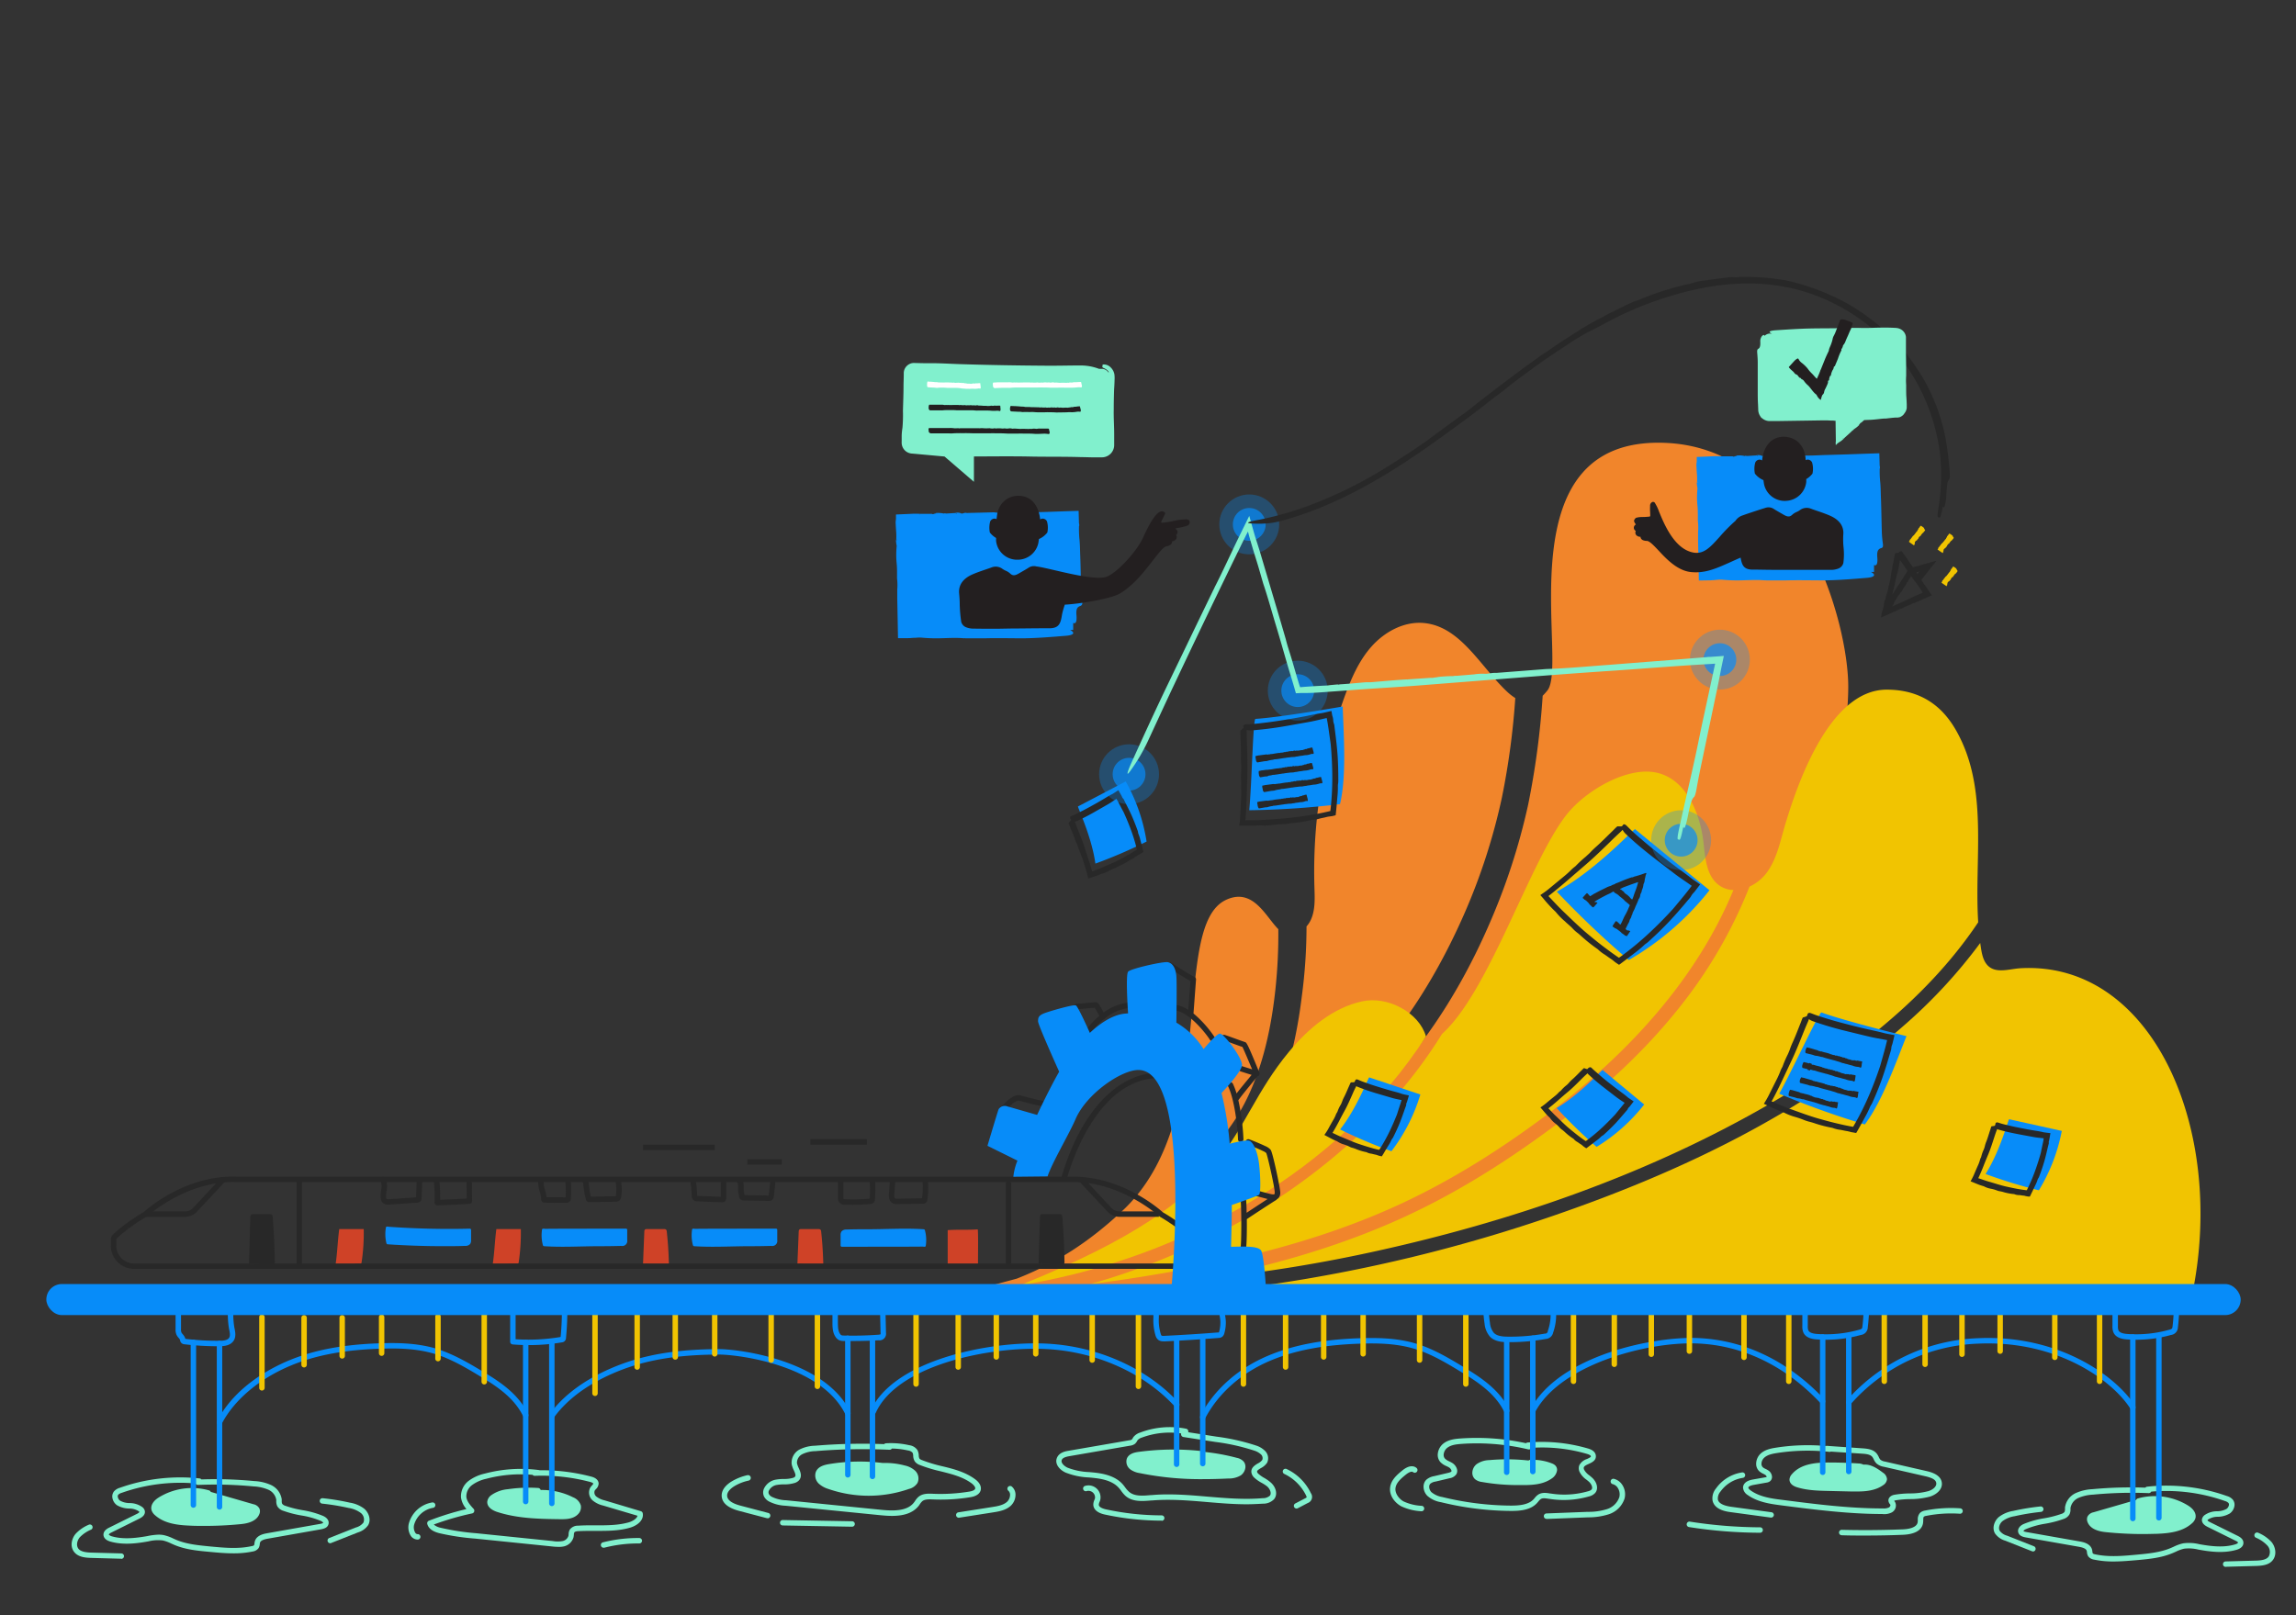 <svg id="sncf_illu" data-name="sncf illu" xmlns="http://www.w3.org/2000/svg" viewBox="0 0 843.98 593.88"><rect x="0" y="0" width="843.98" height="593.88" fill="#333333" stroke="none"/><defs><style>.cls-1{fill:#81f0cd;}.cls-2{fill:#f1852b;}.cls-3{fill:#f1c401;}.cls-4{fill:#fff;}.cls-5{fill:#231f20;}.cls-6{fill:#078cf9;}.cls-7{fill:#282828;}.cls-8{fill:#cf4227;}.cls-9{opacity:0.3;}.cls-10{opacity:0.7;}</style></defs><path class="cls-1" d="M786.1,551.92a22.27,22.27,0,0,1,17.69,2.54c1.3.81,2.66,2.19,2.17,3.64a3.12,3.12,0,0,1-1,1.32c-3.26,2.88-7.93,3.39-12.27,3.55a131.45,131.45,0,0,1-18.4-.6c-2.38-.24-5.2-.88-6-3.13a1.61,1.61,0,0,1,0-1.2,2.22,2.22,0,0,1,1.58-1l16.56-4.79"/><path class="cls-1" d="M787.8,564.06a134,134,0,0,1-13.6-.69c-1.41-.14-5.69-.58-6.87-3.78a2.63,2.63,0,0,1,0-1.93,3.17,3.17,0,0,1,2.23-1.61l15.66-4.53a1,1,0,0,1,.64-.56,23.31,23.31,0,0,1,18.5,2.65c2.17,1.36,3.14,3.16,2.59,4.81a4.12,4.12,0,0,1-1.28,1.75c-3.44,3.05-8.23,3.62-12.89,3.8C791.1,564,789.45,564.06,787.8,564.06Zm-.54-11.41a1,1,0,0,1-.62.54L770.07,558c-.56.17-.87.32-.93.46a.8.8,0,0,0,.06.47c.51,1.36,2.21,2.17,5.2,2.48a132.58,132.58,0,0,0,18.26.59c4.29-.16,8.67-.67,11.65-3.3a2.26,2.26,0,0,0,.7-.88c.28-.85-.77-1.87-1.75-2.48A21.34,21.34,0,0,0,787.26,552.65Z"/><path class="cls-1" d="M776.91,574.15a34.1,34.1,0,0,1-7.17-.69,3.32,3.32,0,0,1-2.14-1.21,3.23,3.23,0,0,1-.46-1.5,3,3,0,0,0-.09-.51c-.21-.71-1.12-1.19-2.88-1.5l-19.67-3.47c-1.55-.28-2.45-.94-2.66-2s.52-2.22,2-2.89a33.47,33.47,0,0,1,7.61-2.13,37.48,37.48,0,0,0,6.28-1.6,2.29,2.29,0,0,0,1.19-.77,2.79,2.79,0,0,0,.15-1c0-.21,0-.42,0-.62a6.89,6.89,0,0,1,4-5.29,16.79,16.79,0,0,1,6.08-1.41A151.67,151.67,0,0,1,788.6,547a1,1,0,0,1,.67-.36,66.45,66.45,0,0,1,29.3,3.43,4.52,4.52,0,0,1,2.16,1.31,3,3,0,0,1,.62,2.35,4.19,4.19,0,0,1-1.7,2.76,8.93,8.93,0,0,1-4.47,1.22,6.4,6.4,0,0,0-3.5,1,.76.76,0,0,0-.24.28s.09.27.89.67l10.24,5.07c.52.26,2.12,1.05,2.08,2.61,0,.66-.36,1.86-2.46,2.49-4.59,1.36-9.54.78-13.78,0l-.34-.06a14.45,14.45,0,0,0-5.25-.32,14.11,14.11,0,0,0-3.05,1.12l-1.15.5c-4.18,1.76-8.67,2.17-13,2.57C782.75,573.88,779.83,574.15,776.91,574.15Zm6.69-25.26c-4.75,0-9.51.23-14.23.68a15.52,15.52,0,0,0-5.38,1.21,5,5,0,0,0-2.9,3.68,4.1,4.1,0,0,0,0,.5,4.06,4.06,0,0,1-.39,1.89,3.9,3.9,0,0,1-2.23,1.69,39.19,39.19,0,0,1-6.61,1.71,31.18,31.18,0,0,0-7.17,2c-.63.28-.86.59-.87.67s.12.23,1.05.4l19.67,3.47c1,.19,3.8.67,4.45,2.92a4.4,4.4,0,0,1,.15.82,1.9,1.9,0,0,0,.14.62c.14.21.69.33.9.37,5,1.07,10.21.59,15.26.12,4.19-.39,8.53-.79,12.43-2.42.37-.15.73-.32,1.1-.48a15.82,15.82,0,0,1,3.48-1.26,16,16,0,0,1,6,.31l.34.06c4,.71,8.67,1.28,12.86,0,.7-.21,1-.49,1-.62s0-.3-1-.77l-10.24-5.07c-1.85-.92-2.09-2-2-2.77a2.52,2.52,0,0,1,.95-1.51,7.94,7.94,0,0,1,4.54-1.43,7.39,7.39,0,0,0,3.55-.87,2.18,2.18,0,0,0,.87-1.4,1,1,0,0,0-.19-.81,3,3,0,0,0-1.28-.69,64.6,64.6,0,0,0-27.09-3.45,1,1,0,0,1-.94.55Q786.73,548.89,783.6,548.89Z"/><path class="cls-1" d="M818.13,576.13a1,1,0,0,1,0-2l11-.3c2-.05,4-.28,4.86-1.58a3.51,3.51,0,0,0-.57-4,12.4,12.4,0,0,0-4.19-2.86,1,1,0,0,1-.45-1.35,1,1,0,0,1,1.35-.44A14.06,14.06,0,0,1,835,567c1.29,1.58,2,4.24.68,6.32s-3.92,2.4-6.48,2.47l-11,.3Z"/><path class="cls-1" d="M747.26,570.44a.92.92,0,0,1-.36-.07l-9.82-3.88a7,7,0,0,1-3.76-2.68c-1.18-2.09-.15-4.67,1.41-6a11.67,11.67,0,0,1,5.31-2.26,86.49,86.49,0,0,1,10-1.64,1,1,0,1,1,.21,2,84.31,84.31,0,0,0-9.75,1.6,10,10,0,0,0-4.43,1.82c-1,.85-1.62,2.41-1,3.54a5.12,5.12,0,0,0,2.76,1.8l9.81,3.88a1,1,0,0,1-.37,1.93Z"/><path class="cls-2" d="M613,162.88c-61.39-3.31-36.12,81-44.19,91a24.37,24.37,0,0,1-1.74,1.94,299.18,299.18,0,0,1-5.33,40,235.57,235.57,0,0,1-14.65,44.76c-12.55,28.7-30.82,55.58-55.9,74.7-5.12,3.91-10.1-4.78-5.05-8.63,23.62-18,40.56-44.17,52.31-71.11a223.79,223.79,0,0,0,13.65-42.38A276.41,276.41,0,0,0,557,256.67a19.94,19.94,0,0,1-3-2.33c-9.88-9.3-17.1-24-30.6-25.26-7.26-.67-14.37,3.18-19.22,8.61S496.48,250,494,256.86a190.44,190.44,0,0,0-10.83,69.5c.12,4,.34,8.11-1.27,11.74a9.89,9.89,0,0,1-1.64,2.53,194,194,0,0,1-1.73,25.71c-2.56,21-8.32,42.4-22.23,58.85-4.16,4.93-11.2-2.18-7.07-7.07,12.54-14.84,17.54-35.29,19.58-54.21a190.43,190.43,0,0,0,1.08-22.27c-4.62-4.55-9.24-15.43-19.23-10.76-20.67,9.67-1.82,80.23-37.92,114.17-12.5,11.75-24.65,19.47-39,25.1l-8.93,2.4c24.36,5.65,60.63,2.14,85.06-3.14,40.58-8.76,76.38-15.65,113.52-34.19s73.37-51.83,91.49-89.18c6.54-13.47,11-27.86,15.1-42.25,4.79-16.65,9.29-33.62,9.41-50.94C679.59,229.56,662.36,165.55,613,162.88Z"/><path class="cls-3" d="M643.1,326a172.94,172.94,0,0,1-26.33,45.12C603.26,388,587,402.51,569.56,415.33c-18.41,13.56-38,25.65-59.09,34.69-21.43,9.21-43.8,15.49-66.57,20.05a550.77,550.77,0,0,0,62.39-10.14c48.69-10.76,96.8-27.25,140.33-51.81,30.54-17.23,60.82-39.47,80.54-69-1.42-22.79,3.4-46.67-6.36-67.15-3.43-7.18-10.27-18.39-27.27-18.39-20.5,0-32.2,32.82-37,48.56-2,6.45-3.13,13.37-7.14,18.79A16.65,16.65,0,0,1,643.1,326Z"/><path class="cls-3" d="M530.07,380.17c-27.9,45.21-78.24,77.64-129.41,92,17.25-2.16,36-5.37,53-9.23,21.11-4.8,41.92-11.29,61.57-20.45s38.08-21,55.31-34.06C598.75,387,623.62,360,637.19,327.25a9.27,9.27,0,0,1-5.37-1.81c-4.55-3.39-5-9.88-5.62-15.53-1.23-11-6.45-23.45-17.27-25.81S583,290.65,576,299.36C562.28,316.6,547.54,364.49,530.07,380.17Z"/><path class="cls-3" d="M524.17,381.09c-2.48-8.77-14.06-15-23.52-12.89-10.75,2.36-19.77,10-26.79,18.47C449.53,416.05,458,439.1,376,472.13h1.63C434.81,462.25,492.26,430.64,524.17,381.09Z"/><path class="cls-3" d="M742.9,356c-4.1.21-8.77,2-11.88-.66-1.82-1.56-2.41-4.09-2.8-6.46-.11-.71-.22-1.43-.31-2.15a189.7,189.7,0,0,1-28.48,30.71c-36.55,32-81.85,53.48-127.44,69.23a572.5,572.5,0,0,1-106.33,25.82l238.26,1c15.89.06,102,2,102,2C818.14,415.55,791.52,353.47,742.9,356Z"/><path class="cls-1" d="M76.57,548.92a22.29,22.29,0,0,0-17.7,2.54c-1.29.81-2.65,2.19-2.17,3.64a3.12,3.12,0,0,0,1,1.32C61,559.3,65.62,559.81,70,560a131.45,131.45,0,0,0,18.4-.6c2.39-.24,5.21-.88,6-3.13a1.66,1.66,0,0,0,0-1.2,2.24,2.24,0,0,0-1.58-1L76.3,549.22"/><path class="cls-1" d="M74.86,561.06c-1.65,0-3.29,0-4.93-.09-4.66-.18-9.45-.75-12.9-3.8a4.12,4.12,0,0,1-1.28-1.75c-.55-1.65.42-3.45,2.59-4.81A23.31,23.31,0,0,1,76.84,548a1,1,0,0,1,.64.56l15.67,4.53a3.19,3.19,0,0,1,2.22,1.6,2.61,2.61,0,0,1,0,1.94c-1.18,3.2-5.46,3.64-6.87,3.78A134,134,0,0,1,74.86,561.06Zm-4.2-11.95a21.27,21.27,0,0,0-11.26,3.2c-1,.61-2,1.64-1.75,2.48a2.36,2.36,0,0,0,.7.88c3,2.63,7.36,3.14,11.65,3.3a132.58,132.58,0,0,0,18.26-.59c3-.31,4.69-1.12,5.2-2.48a1,1,0,0,0,.07-.47c-.06-.14-.38-.29-.94-.46L76,550.19a1,1,0,0,1-.62-.54A21,21,0,0,0,70.66,549.11Z"/><path class="cls-1" d="M85.75,571.15c-2.92,0-5.83-.27-8.69-.54-4.35-.4-8.84-.81-13-2.57l-1.14-.5a14.19,14.19,0,0,0-3.06-1.12,14.41,14.41,0,0,0-5.24.32l-.34.06c-4.24.76-9.2,1.34-13.79,0-2.1-.63-2.44-1.83-2.46-2.49,0-1.56,1.56-2.35,2.09-2.61l10.23-5.07c.8-.4.89-.67.89-.68h0a.8.8,0,0,0-.24-.27,6.28,6.28,0,0,0-3.43-1A9,9,0,0,1,43,553.46a4.14,4.14,0,0,1-1.69-2.76,3,3,0,0,1,.62-2.36,4.55,4.55,0,0,1,2.15-1.3,66.47,66.47,0,0,1,29.3-3.43,1,1,0,0,1,.67.36,151.67,151.67,0,0,1,19.42.61A16.74,16.74,0,0,1,99.56,546a6.91,6.91,0,0,1,4,5.29l0,.61a2.47,2.47,0,0,0,.15,1,2.26,2.26,0,0,0,1.18.77,37.48,37.48,0,0,0,6.28,1.6,33.47,33.47,0,0,1,7.61,2.13c1.48.67,2.23,1.75,2,2.89s-1.11,1.69-2.66,2l-19.67,3.47c-1.76.31-2.67.79-2.88,1.5a3,3,0,0,0-.08.51,3.37,3.37,0,0,1-.47,1.5,3.28,3.28,0,0,1-2.14,1.21A34.1,34.1,0,0,1,85.75,571.15Zm-27.42-6.87a9.47,9.47,0,0,1,1.9.18,15.91,15.91,0,0,1,3.49,1.26l1.09.48c3.9,1.63,8.24,2,12.43,2.42,5.05.47,10.27,1,15.26-.12.21,0,.77-.16.9-.37a1.67,1.67,0,0,0,.14-.62,4.4,4.4,0,0,1,.15-.82c.65-2.25,3.41-2.73,4.45-2.92l19.67-3.47c.93-.17,1-.4,1-.4s-.24-.39-.87-.67a31,31,0,0,0-7.16-2,39.05,39.05,0,0,1-6.62-1.71,3.9,3.9,0,0,1-2.23-1.69,4.19,4.19,0,0,1-.38-1.9c0-.16,0-.33,0-.49a5,5,0,0,0-2.9-3.68,15.47,15.47,0,0,0-5.38-1.21A149.13,149.13,0,0,0,72.8,546a1,1,0,0,1-.94-.55,64.48,64.48,0,0,0-27.1,3.45,3,3,0,0,0-1.28.69,1,1,0,0,0-.18.81,2.13,2.13,0,0,0,.86,1.4,7.34,7.34,0,0,0,3.5.87,8,8,0,0,1,4.59,1.43,2.49,2.49,0,0,1,1,1.51c.12.76-.13,1.85-2,2.77L41,563.47c-.95.47-1,.74-1,.77s.33.41,1,.62c4.2,1.25,8.86.68,12.87,0l.33-.06A23.32,23.32,0,0,1,58.33,564.28Z"/><path class="cls-1" d="M213.51,553.55a4.8,4.8,0,0,0-2.84-3,25.34,25.34,0,0,0-11.93-2.69,1,1,0,0,0-.9-.74,53.23,53.23,0,0,0-11.14.45,12.5,12.5,0,0,0-6.1,2.18,3.52,3.52,0,0,0-1.47,2.28c-.2,1.62,1.08,3,3.41,3.83,7.62,2.52,15.67,2.64,23.45,2.74h.54c2.08,0,4.33-.22,5.87-1.76A3.66,3.66,0,0,0,213.51,553.55Z"/><path class="cls-1" d="M205.17,568.77a20.07,20.07,0,0,1-2.25-.15l-28.15-2.88a88.51,88.51,0,0,1-13.29-2c-.94-.25-3.82-1-4.42-3.41a1,1,0,0,1,.61-1.17,101.91,101.91,0,0,1,13.79-4.29,8.35,8.35,0,0,1-2-4.19,7.15,7.15,0,0,1,2.84-6.2,15.64,15.64,0,0,1,5.91-2.66,51.7,51.7,0,0,1,19.89-1.29,1.28,1.28,0,0,1,.28.07,71.58,71.58,0,0,1,19,2.35c2.29.61,2.65,1.85,2.67,2.54a3,3,0,0,1-1,2.06,4.34,4.34,0,0,0-.43.52,1.93,1.93,0,0,0,.59,2.2,7.72,7.72,0,0,0,3,1.39l13.36,4a1,1,0,0,1,.7.79c.44,2.55-2,4.46-4.58,5.24-4.2,1.24-8.59,1.22-12.84,1.2-2,0-4.18,0-6.24.11-.54,0-1.28.13-1.5.47a2.12,2.12,0,0,0-.16.86,8,8,0,0,1-.11.84,4.76,4.76,0,0,1-3.53,3.42A8.17,8.17,0,0,1,205.17,568.77Zm-45.72-8.21a5.51,5.51,0,0,0,2.54,1.19,86.65,86.65,0,0,0,13,2l28.16,2.88a10.14,10.14,0,0,0,3.69,0,2.82,2.82,0,0,0,2.1-1.89,3.81,3.81,0,0,0,.07-.59,3.68,3.68,0,0,1,.47-1.78,3.74,3.74,0,0,1,3.06-1.39c2.13-.14,4.29-.14,6.38-.12,4.29,0,8.35,0,12.26-1.12,1.21-.36,2.88-1.26,3.16-2.41l-12.64-3.75a9.32,9.32,0,0,1-3.82-1.85,3.87,3.87,0,0,1-.93-4.7,5.07,5.07,0,0,1,.64-.82c.22-.24.48-.54.48-.68s-.3-.41-1.19-.64a69,69,0,0,0-20.29-2.24,1,1,0,0,1-.81-.36,49.56,49.56,0,0,0-17.07,1.46,13.78,13.78,0,0,0-5.17,2.29,5.16,5.16,0,0,0-2.11,4.4c.19,1.55,1.31,2.89,2.66,4.36a1,1,0,0,1,.21,1,1,1,0,0,1-.74.67A101.63,101.63,0,0,0,159.45,560.56Z"/><path class="cls-1" d="M336.33,540.72a8.14,8.14,0,0,0-3.76-1.87,27.74,27.74,0,0,0-8.06-.92,68.78,68.78,0,0,0-19.9.43c-1.7.29-4.05.91-4.77,3a4.12,4.12,0,0,0,1.21,4.23,9.1,9.1,0,0,0,3.43,1.88,45.15,45.15,0,0,0,29.66,0,5.15,5.15,0,0,0,3.12-2.2A3.94,3.94,0,0,0,336.33,540.72Z"/><path class="cls-1" d="M327.88,557.38c-1.35,0-2.73-.1-4.06-.23l-35-3.5a14.62,14.62,0,0,1-6.16-1.58,4.47,4.47,0,0,1-1.77-1.73,3.49,3.49,0,0,1,0-3.12,6,6,0,0,1,4-3.11,16.63,16.63,0,0,1,3.19-.3,11.62,11.62,0,0,0,3.4-.41,1.65,1.65,0,0,0,.74-.42c.38-.44.15-1.09-.43-2.39a9.23,9.23,0,0,1-.78-2.21,5.47,5.47,0,0,1,3-5.46,13.39,13.39,0,0,1,5.61-1.34A209.67,209.67,0,0,1,325,531a1,1,0,0,1,.67-.31,30,30,0,0,1,8.55.7,4.27,4.27,0,0,1,3,1.77,4.57,4.57,0,0,1,.51,2,2.49,2.49,0,0,0,.26,1.16,2.25,2.25,0,0,0,.92.55,53.72,53.72,0,0,0,7.47,2.26c4.2,1,8.53,2.14,12.11,4.81,1.62,1.21,2.32,2.62,2,4-.53,2-3,2.44-3.79,2.57a67.17,67.17,0,0,1-13.73.82c-1.44-.06-3.08-.13-4,.71a5.45,5.45,0,0,0-.82,1c-.14.22-.29.43-.44.64C335.4,556.59,331.72,557.38,327.88,557.38Zm-10.75-24.53c-5.8,0-11.61.24-17.36.72a11.63,11.63,0,0,0-4.81,1.1,3.53,3.53,0,0,0-2,3.36,8.2,8.2,0,0,0,.63,1.74c.62,1.37,1.37,3.06.13,4.51a3.51,3.51,0,0,1-1.62,1,13.11,13.11,0,0,1-4,.52,14.91,14.91,0,0,0-2.81.25,4,4,0,0,0-2.63,2,1.44,1.44,0,0,0,0,1.35,2.62,2.62,0,0,0,1,.94,12.89,12.89,0,0,0,5.34,1.3l35,3.51c4.58.46,9.59.49,12-2.75.14-.18.26-.36.39-.55a6.94,6.94,0,0,1,1.15-1.4c1.55-1.37,3.7-1.28,5.44-1.2a65.34,65.34,0,0,0,13.32-.8c.9-.15,2-.46,2.17-1.1s-.89-1.62-1.23-1.87c-3.25-2.43-7.21-3.42-11.39-4.47a53.67,53.67,0,0,1-7.76-2.35,3.89,3.89,0,0,1-1.75-1.21,4,4,0,0,1-.66-2.16,3.13,3.13,0,0,0-.23-1.13,2.71,2.71,0,0,0-1.69-.83,28.67,28.67,0,0,0-5.91-.71,1,1,0,0,1-.89.45C323.73,532.93,320.43,532.85,317.13,532.85Z"/><path class="cls-1" d="M457.15,537.4a4.65,4.65,0,0,0-2.54-1.37,77.26,77.26,0,0,0-12.17-2.2,1,1,0,0,0-.57-.26,96.25,96.25,0,0,0-23.44.29c-1.51.21-3.6.7-4.25,2.57a3.6,3.6,0,0,0,1.4,3.92,7.9,7.9,0,0,0,3.36,1.3,112.15,112.15,0,0,0,23.45,2.22q4.38,0,9.18-.24a8.34,8.34,0,0,0,4.53-1.15,4.09,4.09,0,0,0,1.67-2.73A3,3,0,0,0,457.15,537.4Z"/><path class="cls-1" d="M458.22,553.11c-4.88,0-9.76-.42-14.52-.82-6.64-.57-13.5-1.15-20.2-.58l-.3,0c-3.26.28-6.95.6-9.55-1.74a11.55,11.55,0,0,1-1.55-1.84c-.26-.35-.52-.71-.8-1-2.28-2.64-6.19-3.36-8.94-3.67-.69-.08-1.39-.15-2.09-.21a26,26,0,0,1-8.61-1.81c-2.18-1-4-3.14-3.18-5.3s3.31-2.54,4.41-2.72l22.23-3.84a2.13,2.13,0,0,0,.9-.27,2.2,2.2,0,0,0,.34-.47,4.28,4.28,0,0,1,.37-.57,5.19,5.19,0,0,1,2.41-1.54A30.77,30.77,0,0,1,436,525.33a1,1,0,0,1,.79,1.18l0,.11,10.36,1.62a78,78,0,0,1,14.56,3.27,8.21,8.21,0,0,1,3.33,2,3.81,3.81,0,0,1,.75,4.3,6,6,0,0,1-2.3,2c-1,.61-1.45.94-1.4,1.36a1.4,1.4,0,0,0,.5.75,11.82,11.82,0,0,0,2.25,1.57A14.86,14.86,0,0,1,467,545c1.85,1.54,2.86,4.28,1.37,6.2a5.47,5.47,0,0,1-4.09,1.69C462.27,553,460.24,553.11,458.22,553.11Zm-28.88-3.63c4.88,0,9.76.41,14.52.82,6.66.56,13.55,1.15,20.26.57a3.79,3.79,0,0,0,2.68-.93c.7-.91,0-2.54-1.07-3.44a15.11,15.11,0,0,0-2-1.29,13.56,13.56,0,0,1-2.64-1.85,3.33,3.33,0,0,1-1.09-1.94c-.22-1.74,1.26-2.65,2.34-3.31A4.57,4.57,0,0,0,464,536.8a1.87,1.87,0,0,0-.46-2,6.45,6.45,0,0,0-2.54-1.43,76.43,76.43,0,0,0-14.19-3.17L435,528.38a1,1,0,0,1-.83-1.15,1,1,0,0,1,0-.17,29.33,29.33,0,0,0-14.41,1.52,3.52,3.52,0,0,0-1.53.9,2.92,2.92,0,0,0-.24.37,3.88,3.88,0,0,1-.75,1,3.72,3.72,0,0,1-1.86.72l-22.23,3.84c-1.17.2-2.55.54-2.87,1.43-.4,1.08,1,2.29,2.13,2.81a24.47,24.47,0,0,0,8,1.63c.72.06,1.43.13,2.14.21,3.08.35,7.48,1.19,10.22,4.35.32.38.62.78.91,1.18A9.65,9.65,0,0,0,415,548.5c2,1.77,5.05,1.5,8,1.24l.3,0C425.33,549.55,427.34,549.48,429.34,549.48Z"/><path class="cls-1" d="M571.69,538.83a3.45,3.45,0,0,0-1.22-.74,19.28,19.28,0,0,0-8-1.3,1,1,0,0,0-.59.23,72.93,72.93,0,0,0-14.4-.15,8.44,8.44,0,0,0-4.79,1.56,4.22,4.22,0,0,0-1.48,3.06,3.12,3.12,0,0,0,1,2.4,4.74,4.74,0,0,0,2.39,1,75.74,75.74,0,0,0,13.85,1.16l1.67,0c3.84,0,7.47-.37,10.43-2.52a4.36,4.36,0,0,0,1.81-2.9A2.28,2.28,0,0,0,571.69,538.83Z"/><path class="cls-1" d="M555.64,555.56h-.4a111.47,111.47,0,0,1-25.58-3.22,9.89,9.89,0,0,1-5-2.34c-1.51-1.53-2-4.27-.36-5.91a5.81,5.81,0,0,1,2.87-1.32l5.15-1.21c.38-.09,1-.25,1.2-.53a.47.47,0,0,0,0-.36,2.06,2.06,0,0,0-.87-1.1c-.3-.18-.63-.34-1-.51a6.56,6.56,0,0,1-2.14-1.41,4,4,0,0,1-1-3.06,5.54,5.54,0,0,1,2.05-3.8c1.86-1.46,4.26-1.73,6.37-1.88a85.06,85.06,0,0,1,24,1.75,1.06,1.06,0,0,1,.6-.26,60.47,60.47,0,0,1,22.22,2.21c1.74.51,2.7,1.37,2.85,2.54.24,1.83-1.41,2.58-2.61,3.12-.78.36-1.58.72-1.78,1.22a1.2,1.2,0,0,0,.09.89,6,6,0,0,0,1.94,2.11c.37.3.74.61,1.09.93,1.56,1.47,2.44,3.92,1,5.57a4.5,4.5,0,0,1-2.29,1.25,33.41,33.41,0,0,1-14.58.87l-.12,0c-1.12-.19-2.28-.38-3,.11a4.23,4.23,0,0,0-.84.85l-.42.49C562.82,555.15,559.07,555.56,555.64,555.56ZM543,530.71c-1.92,0-3.83.06-5.75.2s-3.86.35-5.28,1.46a3.51,3.51,0,0,0-1.29,2.38,2,2,0,0,0,.46,1.55,4.9,4.9,0,0,0,1.52,1,12.1,12.1,0,0,1,1.17.62,4,4,0,0,1,1.76,2.35,2.4,2.4,0,0,1-.3,1.86,3.69,3.69,0,0,1-2.44,1.41l-5.14,1.22a4,4,0,0,0-1.93.79c-.75.75-.42,2.28.38,3.09a8.28,8.28,0,0,0,4,1.8,109.6,109.6,0,0,0,25.12,3.16c3.07,0,6.52-.24,8.49-2.37l.36-.42a5.71,5.71,0,0,1,1.29-1.25c1.4-.91,3.09-.63,4.44-.41l.12,0a31.59,31.59,0,0,0,13.71-.81,2.86,2.86,0,0,0,1.33-.64c.61-.71-.11-2.09-.87-2.8-.31-.29-.65-.57-1-.84a7.6,7.6,0,0,1-2.53-2.89,3.19,3.19,0,0,1-.1-2.38,4.81,4.81,0,0,1,2.82-2.32c1-.48,1.49-.73,1.45-1,0-.14-.2-.52-1.43-.88a58.58,58.58,0,0,0-20.43-2.22,1,1,0,0,1-1.14.56A82.92,82.92,0,0,0,543,530.71Z"/><path class="cls-1" d="M692.12,541.47c-2.19-1.67-4.57-3.16-7.12-2.93a4.81,4.81,0,0,0-2-.45c-3.6-.23-7.25-.34-10.86-.34-4.88,0-10.32.53-13.52,4.37a3.09,3.09,0,0,0-.82,1.79c-.07,1.31.93,2.38,2.74,2.94,3.81,1.18,7.77,1.27,11.6,1.36l8.5.2c.64,0,1.32,0,2,0,3.1,0,6.74-.3,9.59-2.33a2.94,2.94,0,0,0,1.41-2.2A3.13,3.13,0,0,0,692.12,541.47Z"/><path class="cls-1" d="M692,556.69c-12.43,0-24.91-1.6-37-3.15-3.93-.51-8.83-1.14-12.58-3.84a3.47,3.47,0,0,1-1.7-2.7c0-.88.5-2.45,3.62-3l4.65-.82a2.51,2.51,0,0,0,.42-.11,1.09,1.09,0,0,0-.38-.66,4.85,4.85,0,0,0-.88-.51,6.29,6.29,0,0,1-1.42-.89,3.69,3.69,0,0,1-1.19-2.77,5.19,5.19,0,0,1,1.57-3.69c1.6-1.51,3.78-1.95,5.71-2.25a75,75,0,0,1,18.33-.61,1.07,1.07,0,0,1,.44-.06l13.17.92c1.85.13,3.93.4,5.16,2a6.87,6.87,0,0,1,.69,1.17,3.41,3.41,0,0,0,.6,1,3.65,3.65,0,0,0,1.75.7l15.36,3.51c3.43.79,5.28,2.25,5.48,4.35.23,2.43-2,4.24-4.33,5a28.08,28.08,0,0,1-7.36.93,34.59,34.59,0,0,0-5.31.45,1.76,1.76,0,0,0-.53.18l.1.13a4.23,4.23,0,0,1,.33.53,2.87,2.87,0,0,1-1.33,3.62,6.19,6.19,0,0,1-3.16.61ZM664.43,533.4a74,74,0,0,0-11.31.88c-1.62.26-3.45.62-4.63,1.73a3.15,3.15,0,0,0-1,2.22,1.75,1.75,0,0,0,.53,1.3,4.46,4.46,0,0,0,1,.59,7.25,7.25,0,0,1,1.23.72,3,3,0,0,1,1.12,2.25,2,2,0,0,1-.78,1.59,2.7,2.7,0,0,1-1.27.47l-4.65.83c-1,.17-2,.56-2,1,0,.27.3.65.86,1.05,3.35,2.4,7.77,3,11.67,3.47,12,1.55,24.43,3.14,36.73,3.14h.22a4.64,4.64,0,0,0,2.18-.34c.39-.23.66-.73.53-1,0-.09-.11-.17-.17-.26a2.3,2.3,0,0,1-.54-1.31c0-1,.83-1.86,2.22-2.12a35.86,35.86,0,0,1,5.62-.49,26.33,26.33,0,0,0,6.84-.84c1.5-.46,3-1.55,2.93-2.85s-1.44-2-3.94-2.6l-15.36-3.51a5.44,5.44,0,0,1-2.71-1.23,5.28,5.28,0,0,1-1-1.52,5.34,5.34,0,0,0-.47-.83c-.73-.95-2.24-1.13-3.72-1.23L673,533.74a1,1,0,0,1-.56.1A73.86,73.86,0,0,0,664.43,533.4Z"/><path class="cls-1" d="M409.7,139.7a10.9,10.9,0,0,0-.07-2.12,4.72,4.72,0,0,0-1.36-2.49,3.53,3.53,0,0,0-2.49-1.08c-.48,0-.57.21-.51.39s-.17.41,0,.62a1.22,1.22,0,0,0,.51.33,5.16,5.16,0,0,1,1.22.76c.35.27.76.87.47.79h-.07a2.89,2.89,0,0,0-2.23-1.28l-1.18,0a18.93,18.93,0,0,0-6.71-1.24h0c-4.12,0-8.24.12-12.36.09-10.76-.07-21.52-.24-32.28-.59-3.82-.12-7.65-.4-11.54-.32-1.73,0-3.47-.06-5.27-.1h0a3.81,3.81,0,0,0-3.5,2.8,3.6,3.6,0,0,0-.12.78v.61c0,1.51-.09,3-.09,4.54,0,2.93-.14,5.89-.21,8.84a53.87,53.87,0,0,1-.18,6.28,21.83,21.83,0,0,0-.28,2.84l0,1.38v.69a8,8,0,0,0,0,.83,4,4,0,0,0,1.8,3.07,4.16,4.16,0,0,0,1.71.63l1.29.11,10.95,1,.58.5L358,177.16l0-6.77V168.3l0-.46h.18l10.12-.05c3.64,0,7.28,0,10.92.09,6.06.11,12.2,0,18.21.2,1.35,0,2.7.07,4.05.08l2,0h1.52a4.06,4.06,0,0,0,.77-.06,4.52,4.52,0,0,0,3.79-4.33l0-4.08c0-3.08-.23-6.14-.16-9.2h0v-.28h0c0-2.35.06-4.68.13-7Q409.66,141.47,409.7,139.7Z"/><path class="cls-4" d="M365,141.66V142a.83.83,0,0,0,.29.53.47.47,0,0,0,.42.18c1-.05,2-.09,3-.12.61,0,1.22,0,1.82,0a4.9,4.9,0,0,0,.95,0c.5-.06,1-.07,1.51-.1s1.14,0,1.7,0a3.81,3.81,0,0,1,.59,0c.76,0,1.52,0,2.29,0l3.34,0c.11,0,.23,0,.34,0,1.09-.06,2.19,0,3.28,0,.92,0,1.83.12,2.76.06.54,0,1.09,0,1.62,0,.92-.06,1.83,0,2.75,0,.62,0,1.24,0,1.87,0a20.1,20.1,0,0,0,2.45-.12,5.07,5.07,0,0,1,1.23,0c.27,0,.42,0,.46-.18a1.22,1.22,0,0,0,0-.57c-.08-.34-.16-.68-.23-1s0-.23-.38-.22h-.17c-.61,0-1.21.1-1.82.07a2.07,2.07,0,0,0-.71.08,1.37,1.37,0,0,1-.49.05,2.34,2.34,0,0,0-1.09.09.13.13,0,0,1-.12,0,.69.69,0,0,0-.45,0,2.82,2.82,0,0,1-.59,0,12.2,12.2,0,0,0-1.71,0c-.74.06-1.45-.17-2.2-.06a.15.15,0,0,1-.11,0,1.75,1.75,0,0,0-1-.06,1.91,1.91,0,0,1-.89,0,.75.75,0,0,0-.42,0,2,2,0,0,1-.6,0,4.56,4.56,0,0,0-1.43.06.22.22,0,0,1-.16,0,.83.83,0,0,0-.6,0,4.41,4.41,0,0,1-.6,0c-.24.05-.37-.1-.57-.07a8.78,8.78,0,0,1-1.54.06,2.89,2.89,0,0,0-.88,0,.39.39,0,0,1-.28-.05.7.7,0,0,0-.29,0l-2.24,0c-.81,0-1.62.07-2.42,0-.07,0-.17,0-.2,0s-.23.08-.36,0a2.43,2.43,0,0,0-.38,0c-.29,0-.57.07-.85,0a6,6,0,0,0-1.27-.06H369l-1.92,0c-.53,0-1.06.06-1.59.08-.37,0-.44,0-.51.27A1.56,1.56,0,0,0,365,141.66Z"/><path class="cls-4" d="M340.78,141.22l0,.38a1.18,1.18,0,0,0,.09.56.31.31,0,0,0,.24.23c.63.05,1.25.09,1.88.12a10.56,10.56,0,0,1,1.12.09,1.88,1.88,0,0,0,.58,0,7.22,7.22,0,0,1,.92-.06c.35,0,.69,0,1,0a2.09,2.09,0,0,1,.36,0c.46,0,.92.07,1.38.08l2,0,.2,0c.66,0,1.32,0,2,.07s1,.18,1.6.19c.36,0,.7.08,1,.07.57,0,1.12.05,1.68,0a7.13,7.13,0,0,1,1.13,0,6.74,6.74,0,0,0,1.49-.08,1.9,1.9,0,0,1,.75,0c.16,0,.25,0,.28-.18a2.72,2.72,0,0,0,0-.57l-.13-1c0-.22,0-.23-.23-.23H360c-.37,0-.73.09-1.1.05a.72.72,0,0,0-.43.07.52.52,0,0,1-.3,0c-.22,0-.45-.11-.65.07h-.07c-.1-.08-.18,0-.27,0a1.08,1.08,0,0,1-.36.05,4.37,4.37,0,0,0-1-.06c-.45,0-.86-.21-1.29-.13,0,0-.05,0-.07,0-.16-.18-.35-.15-.57-.13a.86.86,0,0,1-.57-.05.3.3,0,0,0-.26,0c-.13.06-.24,0-.37,0a1.75,1.75,0,0,0-.88,0s-.06,0-.09,0-.28-.06-.36,0-.26,0-.37,0-.22-.11-.34-.09a3,3,0,0,1-.94,0,1.06,1.06,0,0,0-.53,0,.16.16,0,0,1-.17,0,.34.34,0,0,0-.17-.05c-.45,0-.91,0-1.36,0a8.76,8.76,0,0,1-1.45,0s-.1,0-.12,0-.14.07-.22,0a.85.85,0,0,0-.23,0c-.17,0-.34,0-.5,0a2.45,2.45,0,0,0-.76-.11c-.32,0-.64,0-.95-.07l-1.13-.09c-.31,0-.61,0-.92-.06s-.25,0-.33.21A3.1,3.1,0,0,0,340.78,141.22Z"/><path class="cls-5" d="M371.27,150.11l0,.39a.85.85,0,0,0,.16.55.39.39,0,0,0,.33.22l2.41.12c.48,0,1,0,1.45.1a2.71,2.71,0,0,0,.75,0c.41,0,.81,0,1.21,0s.91.06,1.36,0a3.71,3.71,0,0,1,.47,0c.6,0,1.21.09,1.82.1.89,0,1.78,0,2.66,0l.27,0c.88-.05,1.75,0,2.62,0s1.46.12,2.2.06c.43,0,.87,0,1.3,0,.73-.07,1.45,0,2.18-.07a12.49,12.49,0,0,1,1.5,0,11.71,11.71,0,0,0,1.95-.19,3.22,3.22,0,0,1,1,0c.22,0,.33,0,.35-.2a1.56,1.56,0,0,0,0-.57c-.09-.34-.17-.68-.25-1s0-.22-.3-.21h-.14c-.48,0-.94.16-1.43.14a1.33,1.33,0,0,0-.56.1.83.83,0,0,1-.38.07c-.29,0-.6-.07-.86.12a.17.17,0,0,1-.1,0c-.12-.07-.23,0-.35,0a1.43,1.43,0,0,1-.46.07,7.6,7.6,0,0,0-1.35,0c-.59.08-1.16-.15-1.74,0l-.09,0a1.06,1.06,0,0,0-.78-.07,1.15,1.15,0,0,1-.71,0,.47.47,0,0,0-.33,0,1.06,1.06,0,0,1-.47,0,2.86,2.86,0,0,0-1.13.06.15.15,0,0,1-.13,0,.49.49,0,0,0-.47,0c-.17,0-.33,0-.48,0s-.28-.11-.44-.08a5.53,5.53,0,0,1-1.22,0,1.83,1.83,0,0,0-.7,0,.3.3,0,0,1-.22,0,.33.33,0,0,0-.22-.05l-1.77-.05a15.18,15.18,0,0,1-1.91-.08c-.05,0-.13,0-.16,0s-.18.07-.29,0a1.45,1.45,0,0,0-.29,0,4.86,4.86,0,0,1-.67,0,4.22,4.22,0,0,0-1-.13c-.43,0-.85-.05-1.28-.09l-1.51-.1c-.41,0-.83,0-1.24-.05s-.34,0-.42.22A2.19,2.19,0,0,0,371.27,150.11Z"/><path class="cls-5" d="M341.36,149.76v.38a1,1,0,0,0,.21.54.38.38,0,0,0,.35.19l2.43,0c.49,0,1,0,1.47,0a3.25,3.25,0,0,0,.77,0c.41-.06.81-.06,1.22-.08s.92,0,1.38,0a3.43,3.43,0,0,1,.47,0c.61,0,1.23,0,1.84.06h2.7a2.44,2.44,0,0,0,.27,0c.89,0,1.77,0,2.65,0s1.48.15,2.23.11c.43,0,.87,0,1.3,0,.74,0,1.48,0,2.21,0a12.55,12.55,0,0,1,1.5.07,12.94,12.94,0,0,0,2,0,2.78,2.78,0,0,1,1,.09c.2.06.32,0,.37-.16a1.51,1.51,0,0,0,.06-.56l-.09-1c0-.23,0-.23-.3-.25h-.15c-.51,0-1,.05-1.5,0a1.27,1.27,0,0,0-.58.06.9.9,0,0,1-.4,0,1.5,1.5,0,0,0-.89.06h-.09c-.13-.08-.24,0-.36,0a1.54,1.54,0,0,1-.48,0,7.19,7.19,0,0,0-1.39-.05,17.5,17.5,0,0,0-1.77-.1.14.14,0,0,1-.09,0,1.17,1.17,0,0,0-.8-.08,1.26,1.26,0,0,1-.72,0,.56.56,0,0,0-.34,0,1.11,1.11,0,0,1-.48,0,3.23,3.23,0,0,0-1.16,0,.1.1,0,0,1-.12,0,.53.53,0,0,0-.49,0c-.17,0-.34,0-.49,0s-.29-.11-.45-.09a5.82,5.82,0,0,1-1.25,0,1.7,1.7,0,0,0-.71,0,.32.32,0,0,1-.23,0,.43.43,0,0,0-.23-.05h-1.81a15.86,15.86,0,0,1-1.95,0c-.06,0-.14,0-.17,0s-.18.08-.29,0a2.77,2.77,0,0,0-.3,0c-.23,0-.46.07-.69,0a3.88,3.88,0,0,0-1-.09c-.44,0-.88,0-1.31,0h-1.55c-.43,0-.85,0-1.28,0s-.35,0-.41.25A1.94,1.94,0,0,0,341.36,149.76Z"/><path class="cls-5" d="M341.37,158.23v.38c0,.2.16.38.35.54a.81.81,0,0,0,.58.2l4.12,0c.83,0,1.66,0,2.48,0a9.19,9.19,0,0,0,1.29,0c.69-.06,1.38-.07,2.07-.08s1.54,0,2.32,0c.26,0,.51-.05.79,0,1,0,2.08.06,3.12.06H363l.47,0c1.49-.05,3,0,4.47,0,1.25,0,2.49.15,3.75.11.74,0,1.49,0,2.21,0,1.25-.05,2.49,0,3.74,0,.84,0,1.69,0,2.54.08,1.12.07,2.23,0,3.34-.05a8.83,8.83,0,0,1,1.64.09c.34.07.53,0,.6-.14a.94.94,0,0,0,.07-.57l-.23-1c-.05-.23,0-.23-.52-.26h-.25c-.84,0-1.66,0-2.5,0a3.45,3.45,0,0,0-1,.06,2.54,2.54,0,0,1-.68,0,4.3,4.3,0,0,0-1.48.06.29.29,0,0,1-.16,0,1.25,1.25,0,0,0-.61,0,4.21,4.21,0,0,1-.8,0c-.78,0-1.56-.08-2.34,0-1,0-2-.19-3-.09a.41.41,0,0,1-.16,0,3.17,3.17,0,0,0-1.34-.08,3.13,3.13,0,0,1-1.22,0,1.51,1.51,0,0,0-.56,0,2.88,2.88,0,0,1-.83,0,9,9,0,0,0-1.94,0,.28.28,0,0,1-.21,0,1.53,1.53,0,0,0-.82,0c-.3.05-.58,0-.83,0s-.49-.11-.77-.08a16.29,16.29,0,0,1-2.1,0,5.35,5.35,0,0,0-1.2,0,.71.71,0,0,1-.38,0,1.2,1.2,0,0,0-.39,0l-3.05,0c-1.1,0-2.2,0-3.3,0-.09,0-.23,0-.27,0a.59.59,0,0,1-.49,0,4.53,4.53,0,0,0-.52,0c-.39,0-.77.06-1.15,0a10,10,0,0,0-1.73-.08l-2.21,0h-2.62c-.71,0-1.43,0-2.14,0-.49,0-.6,0-.7.25A1.21,1.21,0,0,0,341.37,158.23Z"/><path class="cls-6" d="M79.94,495a102.93,102.93,0,0,1-12.16-.72,1.7,1.7,0,0,1-1.59-1.45l0-.13a2.71,2.71,0,0,0-.54-.79,4.85,4.85,0,0,1-.8-1.19,4.9,4.9,0,0,1-.31-2.1l0-7a1,1,0,0,1,1-1h0a1,1,0,0,1,1,1l0,7a3.26,3.26,0,0,0,.14,1.29,3.54,3.54,0,0,0,.51.71,4.22,4.22,0,0,1,.9,1.48l.06.19a99.73,99.73,0,0,0,12.57.7c1.32,0,2.92-.15,3.52-1.12.47-.76.24-1.87,0-3.05l-.09-.47a32.65,32.65,0,0,1-.29-7.82,1,1,0,0,1,1-.95,1,1,0,0,1,1,1,31,31,0,0,0,.25,7.34l.09.45c.28,1.37.63,3.07-.26,4.51C84.8,494.71,82.54,495,80.7,495Zm-11.77-2.51h0Z"/><path class="cls-6" d="M194.36,494.58q-3,0-5.91-.24a1,1,0,0,1-.92-1V479.05a1,1,0,0,1,1-1h0a1,1,0,0,1,1,1v13.37a70,70,0,0,0,16.55-.83,102.63,102.63,0,0,0,.44-12.27,1,1,0,0,1,1-1h0a1,1,0,0,1,1,1,106.15,106.15,0,0,1-.46,12.6,1.64,1.64,0,0,1-1.54,1.66A70.89,70.89,0,0,1,194.36,494.58Zm11.69-2.76Z"/><path class="cls-6" d="M313.5,493.08c-1.12,0-2.24,0-3.35,0a4.21,4.21,0,0,1-1.68-.3,3.4,3.4,0,0,1-1.32-1.18c-1.16-1.68-1.15-3.83-1.15-5.4l0-7.2a1,1,0,0,1,1-1h0a1,1,0,0,1,1,1l0,7.2c0,1.69.05,3.18.8,4.26a1.35,1.35,0,0,0,.51.49,2.63,2.63,0,0,0,.89.12c4.2.11,8.45,0,12.63-.3.76-.05.84-.18.85-.19a2,2,0,0,0,0-.51l-.25-10.71a1,1,0,0,1,1-1,1,1,0,0,1,1,1l.25,10.71a2.42,2.42,0,0,1-2.74,2.75C319.84,493,316.66,493.08,313.5,493.08Z"/><path class="cls-6" d="M427.57,493.19a2.84,2.84,0,0,1-1.75-.49,3.1,3.1,0,0,1-1-1.44,19.34,19.34,0,0,1-.84-6.79v-6.66a1,1,0,0,1,1-1h0a1,1,0,0,1,1,1v6.66a17.45,17.45,0,0,0,.72,6.1,1.5,1.5,0,0,0,.29.54,2,2,0,0,0,.9.08c6.6-.32,13.28-.74,19.86-1.26a3.11,3.11,0,0,0,.32,0s0-.08.06-.24a12.49,12.49,0,0,0,.45-4.08,26.09,26.09,0,0,0-1.66-6.84,1,1,0,0,1,1.89-.65,27.74,27.74,0,0,1,1.77,7.38,14.32,14.32,0,0,1-.53,4.74,2.44,2.44,0,0,1-.75,1.27,2.47,2.47,0,0,1-1.39.45c-6.6.52-13.3.95-19.92,1.27Z"/><path class="cls-6" d="M555.15,493.5h-.95c-2.27,0-4.82-.29-6.49-2a8.46,8.46,0,0,1-2-4.82,40.55,40.55,0,0,1-.47-6.87,1,1,0,0,1,1-1,1,1,0,0,1,1,1,37.54,37.54,0,0,0,.45,6.53,6.7,6.7,0,0,0,1.42,3.73c1.17,1.2,3.13,1.39,5.09,1.41a72,72,0,0,0,13.67-1.12,1,1,0,0,0,1.1-1,18,18,0,0,0,.73-9.17,1,1,0,0,1,2-.36,19.88,19.88,0,0,1-.8,10.2,2.92,2.92,0,0,1-2.64,2.29A74.63,74.63,0,0,1,555.15,493.5Z"/><path class="cls-6" d="M671.22,492.61q-1.71,0-3.42-.12c-.94-.07-3.83-.28-4.87-2.45a5.56,5.56,0,0,1-.41-2.52l0-7.22a1,1,0,0,1,1-1h0a1,1,0,0,1,1,1l0,7.23a4,4,0,0,0,.21,1.64c.37.76,1.42,1.19,3.22,1.32a45,45,0,0,0,15.53-1.58,2.17,2.17,0,0,0,.93-.43,2.29,2.29,0,0,0,.19-.76,60.14,60.14,0,0,0,.44-8.16,1,1,0,0,1,1-1,1,1,0,0,1,1,1,62.33,62.33,0,0,1-.46,8.43,2.9,2.9,0,0,1-2.56,2.87A47.08,47.08,0,0,1,671.22,492.61Z"/><path class="cls-7" d="M110,466.55a1,1,0,0,1-1-1V434.3a1,1,0,0,1,2,0v31.25A1,1,0,0,1,110,466.55Z"/><path class="cls-7" d="M370.7,465.22a1,1,0,0,1-1-1v-29a1,1,0,0,1,2,0v29A1,1,0,0,1,370.7,465.22Z"/><path class="cls-8" d="M123.36,464.93c.64-4.34.76-8.68,1.34-13h9a71,71,0,0,1-.78,12.18.79.79,0,0,1-.13.4.82.82,0,0,1-.68.19c-2.34-.07-4.48.94-6.81.87Z"/><path class="cls-8" d="M181.11,464.93c.65-4.34.77-8.68,1.34-13h9a73,73,0,0,1-.78,12.18.62.62,0,0,1-.82.59c-2.33-.07-4.52.32-6.85.25Z"/><path class="cls-8" d="M348.36,464.55l0-12.24c4-.28,7.06,0,11.05-.28.24,1.55.05,11.16.1,12.88a71.69,71.69,0,0,1-11.16.28"/><path class="cls-8" d="M293.11,464.9l.48-12a1.26,1.26,0,0,1,.18-.73.85.85,0,0,1,.73-.24l6.4,0a1,1,0,0,1,.71.22,1.35,1.35,0,0,1,.25.79q.6,5.55.75,11.15a1.54,1.54,0,0,1-.27,1.14,1,1,0,0,1-.8.16l-7.34-.62"/><path class="cls-7" d="M91.54,464.7,92,447.78a2.33,2.33,0,0,1,.18-1,.71.71,0,0,1,.73-.34l6.4,0a.76.76,0,0,1,.71.3,2.49,2.49,0,0,1,.25,1.11q.6,7.81.75,15.7a2.81,2.81,0,0,1-.27,1.59.78.78,0,0,1-.8.24c-2.44-.28-4.89-.58-7.34-.88"/><path class="cls-7" d="M381.78,464.7l.48-16.92a2.33,2.33,0,0,1,.18-1,.71.71,0,0,1,.73-.34l6.4,0a.76.76,0,0,1,.71.3,2.49,2.49,0,0,1,.25,1.11q.6,7.81.75,15.7a2.81,2.81,0,0,1-.27,1.59.78.78,0,0,1-.8.24c-2.45-.28-4.89-.58-7.34-.88"/><path class="cls-8" d="M236.36,464.9l.48-12a1.26,1.26,0,0,1,.18-.73.85.85,0,0,1,.73-.24l6.4,0a1,1,0,0,1,.71.22,1.35,1.35,0,0,1,.25.79q.6,5.55.75,11.15a1.54,1.54,0,0,1-.27,1.14,1,1,0,0,1-.8.16l-7.34-.62"/><path class="cls-7" d="M68,447.42H53.5v-2H68a4.12,4.12,0,0,0,3-1.3l10.5-11.25,1.46,1.36L72.44,445.48A6.12,6.12,0,0,1,68,447.42Z"/><path class="cls-7" d="M426,447.42H411.51a6.12,6.12,0,0,1-4.45-1.94l-10.49-11.25,1.46-1.36,10.49,11.25a4.12,4.12,0,0,0,3,1.3H426Z"/><path class="cls-7" d="M431,466.55H49.31A8.56,8.56,0,0,1,40.74,458v-2.21a2.63,2.63,0,0,1,.83-1.9c.4-.37.8-.74,1.22-1.11l0,0c.43-.38.86-.75,1.31-1.11l.35-.28.29-.23.46-.36.72-.56.12-.09.53-.39.46-.33.84-.6c.23-.17.4-.28.58-.4l.43-.28,1.05-.7,1-.64.78-.48,1.13-.67c1.21-1.1,15.55-13.74,34.29-13h306l1.47,0c18,0,31.64,12,32.82,13.07l1.14.67.77.48,1,.64,1,.67.48.32.55.38.85.61.46.33.53.39.12.09c.25.18.48.37.72.56l.46.36.31.24.32.26c.46.37.9.75,1.34,1.13h0c.41.37.82.74,1.21,1.11a2.55,2.55,0,0,1,.83,1.89.38.38,0,0,1,0,.1V458a8.46,8.46,0,0,1-1.63,5A8.57,8.57,0,0,1,431,466.55ZM42.74,456v2a6.56,6.56,0,0,0,6.57,6.57H431a6.59,6.59,0,0,0,5.32-2.72,6.51,6.51,0,0,0,1.25-3.85v-2a.92.92,0,0,1,0-.24.58.58,0,0,0-.19-.44c-.38-.36-.77-.71-1.16-1.06a.18.18,0,0,1-.07,0c-.37-.33-.79-.69-1.23-1l-1.08-.85-.68-.54.48-.88-.6.8-.49-.36-.47-.34-.8-.58-.1-.07-.44-.3-.45-.29-1-.68-1-.63-.74-.46-1.22-.72a.78.78,0,0,1-.24-.2c-1.16-1-15.17-13.11-32.78-12.51H87C69.45,434,55.4,446.06,54.25,447.08a.91.91,0,0,1-.24.2l-1.22.72-.75.46-1,.63c-.35.22-.69.45-1,.68l-.43.28-.48.33-.87.63-.47.34-.5.36-.72-.72.61.8-.69.54-1.09.86c-.42.34-.85.7-1.27,1.07l0,0c-.39.34-.77.69-1.14,1a.64.64,0,0,0-.2.42s0,.05,0,.07A1.21,1.21,0,0,1,42.74,456Z"/><path class="cls-6" d="M71.09,554.39a1,1,0,0,1-1-1V493.58a1,1,0,0,1,2,0v59.81A1,1,0,0,1,71.09,554.39Z"/><path class="cls-6" d="M80.69,555.08a1,1,0,0,1-1-1V494a1,1,0,0,1,2,0v60.1A1,1,0,0,1,80.69,555.08Z"/><path class="cls-6" d="M193.24,553.11a1,1,0,0,1-1-1V493.58a1,1,0,1,1,2,0v58.53A1,1,0,0,1,193.24,553.11Z"/><path class="cls-6" d="M202.84,553.79a1,1,0,0,1-1-1V494a1,1,0,0,1,2,0v58.82A1,1,0,0,1,202.84,553.79Z"/><path class="cls-6" d="M311.65,543.28a1,1,0,0,1-1-1v-50.2a1,1,0,0,1,2,0v50.2A1,1,0,0,1,311.65,543.28Z"/><path class="cls-6" d="M320.71,543.87a1,1,0,0,1-1-1V492.41a1,1,0,0,1,2,0v50.46A1,1,0,0,1,320.71,543.87Z"/><path class="cls-6" d="M432.51,539.4a1,1,0,0,1-1-1v-46a1,1,0,0,1,2,0v46A1,1,0,0,1,432.51,539.4Z"/><path class="cls-6" d="M442.11,539.15a1,1,0,0,1-1-1V491.88a1,1,0,0,1,2,0v46.27A1,1,0,0,1,442.11,539.15Z"/><path class="cls-6" d="M553.84,542.34a1,1,0,0,1-1-1v-48.7a1,1,0,0,1,2,0v48.7A1,1,0,0,1,553.84,542.34Z"/><path class="cls-6" d="M563.44,542.08a1,1,0,0,1-1-1v-49a1,1,0,0,1,2,0v49A1,1,0,0,1,563.44,542.08Z"/><path class="cls-6" d="M670,542.34a1,1,0,0,1-1-1V491.65a1,1,0,0,1,2,0v49.69A1,1,0,0,1,670,542.34Z"/><path class="cls-6" d="M679.58,542.07a1,1,0,0,1-1-1V491.13a1,1,0,0,1,2,0v49.94A1,1,0,0,1,679.58,542.07Z"/><path class="cls-6" d="M785.22,492.61q-1.71,0-3.42-.12c-.94-.07-3.83-.28-4.87-2.45a5.56,5.56,0,0,1-.41-2.52l0-7.22a1,1,0,0,1,1-1h0a1,1,0,0,1,1,1l0,7.23a4,4,0,0,0,.21,1.64c.37.76,1.42,1.19,3.22,1.32a45,45,0,0,0,15.53-1.58,2.17,2.17,0,0,0,.93-.43,2.29,2.29,0,0,0,.19-.76,60.14,60.14,0,0,0,.44-8.16,1,1,0,0,1,1-1,1,1,0,0,1,1,1,62.33,62.33,0,0,1-.46,8.43,2.9,2.9,0,0,1-2.56,2.87A47.08,47.08,0,0,1,785.22,492.61Z"/><path class="cls-6" d="M784,559.34a1,1,0,0,1-1-1V491.65a1,1,0,0,1,2,0v66.69A1,1,0,0,1,784,559.34Z"/><path class="cls-6" d="M793.58,559.07a1,1,0,0,1-1-1V491.13a1,1,0,0,1,2,0v66.94A1,1,0,0,1,793.58,559.07Z"/><path class="cls-7" d="M142.7,442.94a2.69,2.69,0,0,1-2.18-.87,3.13,3.13,0,0,1-.61-1.91,15.66,15.66,0,0,1,.17-2.48,6.59,6.59,0,0,0-.15-3.51,1,1,0,1,1,1.81-.86,8.12,8.12,0,0,1,.33,4.62,13.67,13.67,0,0,0-.16,2.16,1.35,1.35,0,0,0,.15.71c.16.18.8.14,1.05.13l9.83-.68.19-5.12a3.12,3.12,0,0,0,0-.89,1,1,0,0,1,1.91-.59,4.84,4.84,0,0,1,.14,1.56l-.2,5.38a1.78,1.78,0,0,1-.31,1,1.67,1.67,0,0,1-1.29.62l-10.09.69Zm10.22-2.32Z"/><path class="cls-7" d="M160.72,443.18a1,1,0,0,1-.72-.3,1,1,0,0,1-.28-.75,44.93,44.93,0,0,0-.29-7.95,1,1,0,1,1,2-.25,47,47,0,0,1,.34,7.22c3.24-.12,6.52-.28,9.77-.48,0-1.9,0-3.79-.06-5.69a1,1,0,0,1,1-1h0a1,1,0,0,1,1,1q0,3.33.06,6.65a1,1,0,0,1-.93,1c-3.94.25-7.93.45-11.85.57Z"/><path class="cls-7" d="M208.14,442.27h0c-2.65,0-5.28,0-7.92-.07a1.27,1.27,0,0,1-.7-.18,1.34,1.34,0,0,1-.6-1.16,10.87,10.87,0,0,0-.52-2.71,10.57,10.57,0,0,1-.55-3.95,1,1,0,1,1,2,.21,9.09,9.09,0,0,0,.5,3.21,15.46,15.46,0,0,1,.56,2.59q3.49,0,7,.06a43.4,43.4,0,0,0-.07-5.48,1,1,0,1,1,2-.16,43.24,43.24,0,0,1,0,6.13,1.69,1.69,0,0,1-.27.89A1.66,1.66,0,0,1,208.14,442.27Zm-7.25-1.46h0Z"/><path class="cls-7" d="M216.59,442a1.26,1.26,0,0,1-.71-.21,1.32,1.32,0,0,1-.49-.71,28,28,0,0,1-.86-4.55l-.33-2.6a1,1,0,0,1,2-.26l.34,2.6a30.34,30.34,0,0,0,.64,3.72l9.06-.13h.17c0-.07,0-.17,0-.33a14.27,14.27,0,0,0-.07-4.57,1,1,0,1,1,1.94-.47,15.87,15.87,0,0,1,.12,5.22,2.32,2.32,0,0,1-.88,1.83,2.26,2.26,0,0,1-1.29.32l-9.61.14Z"/><path class="cls-7" d="M265.47,442.07h-.13l-8.94-.34a2.26,2.26,0,0,1-1.55-.53,2.29,2.29,0,0,1-.6-1.74,29.51,29.51,0,0,0-.41-4.4,1,1,0,0,1,2-.33,32.08,32.08,0,0,1,.43,4.7c0,.06,0,.19,0,.29h.21l8.47.33c0-1.73,0-3.41,0-5.08a1,1,0,0,1,1-1h0a1,1,0,0,1,1,1c0,1.84,0,3.68,0,5.52a1.56,1.56,0,0,1-.6,1.33A1.45,1.45,0,0,1,265.47,442.07Z"/><path class="cls-7" d="M282.82,441.56h-.1l-9.3-.16a1.84,1.84,0,0,1-1-.24,1.81,1.81,0,0,1-.74-1.16,15.86,15.86,0,0,1-.36-3.25c0-.59,0-1.15-.11-1.7l0,0a1,1,0,0,1-.18-1.4,1.09,1.09,0,0,1,1.17-.4,1.42,1.42,0,0,1,1,1.17,22.35,22.35,0,0,1,.18,2.27,16,16,0,0,0,.27,2.75l8.9.15.54-4.77a1,1,0,0,1,1.11-.88A1,1,0,0,1,285,435l-.55,4.89a1.82,1.82,0,0,1-.82,1.46A1.7,1.7,0,0,1,282.82,441.56Z"/><path class="cls-7" d="M313.69,443c-1,0-2,0-2.93-.07a2.31,2.31,0,0,1-2.72-2.51l0-6a1,1,0,0,1,1-1h0a1,1,0,0,1,1,1l0,6a2.12,2.12,0,0,0,0,.38h0a1.65,1.65,0,0,0,.79.15,61.1,61.1,0,0,0,8.87-.24,49.06,49.06,0,0,0,0-6.3,1,1,0,0,1,2-.11,51.08,51.08,0,0,1-.07,6.66,1.86,1.86,0,0,1-.48,1.23,1.84,1.84,0,0,1-1.21.5A60.51,60.51,0,0,1,313.69,443Z"/><path class="cls-7" d="M329.54,442.75a3,3,0,0,1-1.17-.2,2.65,2.65,0,0,1-1.52-1.88,5.74,5.74,0,0,1-.08-1.87l.3-4.15a1,1,0,0,1,1.06-.92,1,1,0,0,1,.93,1.06l-.3,4.15a4.29,4.29,0,0,0,0,1.25.75.75,0,0,0,.33.51,2.1,2.1,0,0,0,.6.05l9.25-.16a27.52,27.52,0,0,0,.16-6.21,1,1,0,0,1,.91-1.08,1,1,0,0,1,1.08.91,30.36,30.36,0,0,1-.21,7,1.61,1.61,0,0,1-.56,1.07,1.54,1.54,0,0,1-1,.31l-9.6.16Z"/><path class="cls-6" d="M173.05,451.92a.53.53,0,0,0-.37-.15c-9.88.25-19.9,0-29.77-.69a.29.29,0,0,0-.13,0c-.07-.12-.87-.1-.91.17a14.27,14.27,0,0,0,.18,5.89.5.5,0,0,0,.45.38c6.81.46,13.7.69,20.57.69,2.64,0,5.28,0,7.9-.11a2.28,2.28,0,0,0,1.82-.66,2.21,2.21,0,0,0,.37-1.44l0-3.73A.51.51,0,0,0,173.05,451.92Z"/><path class="cls-6" d="M230.45,451.92a.53.53,0,0,0-.37-.15c-6.76,0-26.8,0-29.77.07h-.13c-.07-.11-.87-.09-.92.18a14,14,0,0,0,.3,5.82.5.5,0,0,0,.45.38c6.81.45,13.59,0,20.46,0q4,0,7.9-.11a1.84,1.84,0,0,0,2.19-2.1l0-3.73A.47.47,0,0,0,230.45,451.92Z"/><path class="cls-6" d="M285.6,451.92a.53.53,0,0,0-.37-.15c-6.76,0-26.8,0-29.77.07h-.13c-.07-.11-.87-.09-.92.18a14,14,0,0,0,.3,5.82.5.5,0,0,0,.45.38c6.81.45,13.59,0,20.46,0q4,0,7.9-.11a1.84,1.84,0,0,0,2.19-2.1l0-3.73A.51.51,0,0,0,285.6,451.92Z"/><path class="cls-6" d="M309.1,458.28a.57.57,0,0,0,.37.14c6.76,0,26.8,0,29.77-.06h.13c.07.12.87.1.91-.18a13.75,13.75,0,0,0-.29-5.81.49.49,0,0,0-.45-.38c-6.82-.46-13.59,0-20.46,0-2.64,0-5.28,0-7.9.1a2.32,2.32,0,0,0-1.82.66,2.29,2.29,0,0,0-.37,1.45l0,3.73A.55.55,0,0,0,309.1,458.28Z"/><rect class="cls-7" x="236.36" y="420.88" width="26.34" height="2"/><rect class="cls-7" x="274.7" y="426.22" width="12.67" height="2"/><rect class="cls-7" x="297.86" y="418.88" width="20.79" height="2"/><path class="cls-6" d="M80.69,523.94a1,1,0,0,1-.46-.11,1,1,0,0,1-.42-1.35c6.56-12.54,19.38-19.33,26.44-22.27,9.3-3.87,20-5.87,33.59-6.3,6.11-.2,13.26-.12,20.12,1.87,6.68,2,12.65,5.58,18.43,9.08s12.24,7.86,15.75,15.07a1,1,0,1,1-1.8.88c-3.27-6.72-9.45-10.87-15-14.24s-11.52-7-17.94-8.87c-6.6-1.92-13.56-2-19.5-1.79-13.37.42-23.82,2.38-32.89,6.15-11.59,4.81-20.86,12.6-25.44,21.35A1,1,0,0,1,80.69,523.94Z"/><path class="cls-6" d="M442.11,522.09a.93.93,0,0,1-.46-.12,1,1,0,0,1-.43-1.35c5.09-9.71,14-17.62,25.23-22.27,9.29-3.86,20-5.87,33.59-6.3,6.11-.19,13.26-.12,20.12,1.88,6.68,1.94,12.65,5.57,18.42,9.08,6,3.64,12.69,8.12,16.16,15.25a1,1,0,1,1-1.8.87c-3.23-6.63-9.64-10.92-15.4-14.41s-11.51-7-17.94-8.87c-6.59-1.92-13.55-2-19.5-1.8-13.37.43-23.82,2.38-32.89,6.15-10.75,4.47-19.35,12.05-24.22,21.35A1,1,0,0,1,442.11,522.09Z"/><path class="cls-6" d="M203,521.37a1,1,0,0,1-.59-.19,1,1,0,0,1-.22-1.4c8-10.92,21.4-16.63,28.68-19.06,9.3-3.11,19.86-4.59,33.24-4.66h.1c7.51,0,38.94,4,48.3,23.05a1,1,0,1,1-1.79.88c-8.91-18.09-39.24-21.93-46.51-21.93h-.09c-13.16.06-23.52,1.51-32.62,4.55-7.05,2.36-20,7.88-27.69,18.35A1,1,0,0,1,203,521.37Z"/><path class="cls-6" d="M321,520.1a1.15,1.15,0,0,1-.41-.08,1,1,0,0,1-.51-1.33c8.29-18.49,43.29-25.64,64.37-24.66,18.91.88,37.16,9,48.8,21.72a1,1,0,1,1-1.47,1.35c-11.3-12.33-29-20.21-47.43-21.07-20.49-1-54.53,5.83-62.44,23.48A1,1,0,0,1,321,520.1Z"/><path class="cls-6" d="M784,518.51a1,1,0,0,1-.85-.47c-6.52-10.35-26.78-25.28-55.86-24a65.57,65.57,0,0,0-46.94,22.2,1,1,0,1,1-1.5-1.32,67.54,67.54,0,0,1,48.35-22.88c29.91-1.33,50.87,14.17,57.65,24.91a1,1,0,0,1-.32,1.38A.94.94,0,0,1,784,518.51Z"/><path class="cls-6" d="M563.44,519.7a1,1,0,0,1-.88-1.47c10.52-19.8,45.09-26.86,61.26-26.25,17.43.67,33.64,8.5,46.89,22.64a1,1,0,0,1-1.46,1.36c-12.88-13.74-28.61-21.35-45.51-22-18.46-.69-50.21,7.86-59.42,25.19A1,1,0,0,1,563.44,519.7Z"/><path class="cls-3" d="M96.28,511.3a1,1,0,0,1-1-1v-26a1,1,0,0,1,2,0v26A1,1,0,0,1,96.28,511.3Z"/><path class="cls-3" d="M111.78,502.8a1,1,0,0,1-1-1V484.55a1,1,0,0,1,2,0V501.8A1,1,0,0,1,111.78,502.8Z"/><path class="cls-3" d="M125.78,499.55a1,1,0,0,1-1-1v-14a1,1,0,0,1,2,0v14A1,1,0,0,1,125.78,499.55Z"/><path class="cls-3" d="M140.28,498.55a1,1,0,0,1-1-1V484.3a1,1,0,0,1,2,0v13.25A1,1,0,0,1,140.28,498.55Z"/><path class="cls-3" d="M161,500.55a1,1,0,0,1-1-1v-15.5a1,1,0,0,1,2,0v15.5A1,1,0,0,1,161,500.55Z"/><path class="cls-3" d="M178,509.05a1,1,0,0,1-1-1v-24.5a1,1,0,0,1,2,0v24.5A1,1,0,0,1,178,509.05Z"/><path class="cls-3" d="M218.72,513.3a1,1,0,0,1-1-1V482.74a1,1,0,0,1,2,0V512.3A1,1,0,0,1,218.72,513.3Z"/><path class="cls-3" d="M234.22,503.64a1,1,0,0,1-1-1V483a1,1,0,0,1,2,0v19.62A1,1,0,0,1,234.22,503.64Z"/><path class="cls-3" d="M248.22,499.94a1,1,0,0,1-1-1V483a1,1,0,0,1,2,0v15.92A1,1,0,0,1,248.22,499.94Z"/><path class="cls-3" d="M262.72,498.8a1,1,0,0,1-1-1V482.74a1,1,0,0,1,2,0V497.8A1,1,0,0,1,262.72,498.8Z"/><path class="cls-3" d="M283.47,501.08a1,1,0,0,1-1-1V482.45a1,1,0,0,1,2,0v17.63A1,1,0,0,1,283.47,501.08Z"/><path class="cls-3" d="M300.47,510.74a1,1,0,0,1-1-1V481.88a1,1,0,0,1,2,0v27.86A1,1,0,0,1,300.47,510.74Z"/><path class="cls-3" d="M336.73,509.89a1,1,0,0,1-1-1V482.74a1,1,0,0,1,2,0v26.15A1,1,0,0,1,336.73,509.89Z"/><path class="cls-3" d="M352.23,503.64a1,1,0,0,1-1-1V483a1,1,0,0,1,2,0v19.62A1,1,0,0,1,352.23,503.64Z"/><path class="cls-3" d="M366.23,499.94a1,1,0,0,1-1-1V483a1,1,0,0,1,2,0v15.92A1,1,0,0,1,366.23,499.94Z"/><path class="cls-3" d="M380.73,498.8a1,1,0,0,1-1-1V482.74a1,1,0,0,1,2,0V497.8A1,1,0,0,1,380.73,498.8Z"/><path class="cls-3" d="M401.48,501.08a1,1,0,0,1-1-1V482.45a1,1,0,0,1,2,0v17.63A1,1,0,0,1,401.48,501.08Z"/><path class="cls-3" d="M418.48,510.74a1,1,0,0,1-1-1V481.88a1,1,0,0,1,2,0v27.86A1,1,0,0,1,418.48,510.74Z"/><path class="cls-3" d="M457.07,509.89a1,1,0,0,1-1-1V482.74a1,1,0,0,1,2,0v26.15A1,1,0,0,1,457.07,509.89Z"/><path class="cls-3" d="M472.57,503.64a1,1,0,0,1-1-1V483a1,1,0,0,1,2,0v19.62A1,1,0,0,1,472.57,503.64Z"/><path class="cls-3" d="M486.57,499.94a1,1,0,0,1-1-1V483a1,1,0,0,1,2,0v15.92A1,1,0,0,1,486.57,499.94Z"/><path class="cls-3" d="M501.07,498.8a1,1,0,0,1-1-1V482.74a1,1,0,0,1,2,0V497.8A1,1,0,0,1,501.07,498.8Z"/><path class="cls-3" d="M521.82,501.08a1,1,0,0,1-1-1V482.45a1,1,0,1,1,2,0v17.63A1,1,0,0,1,521.82,501.08Z"/><path class="cls-3" d="M538.82,509.89a1,1,0,0,1-1-1v-27a1,1,0,0,1,2,0v27A1,1,0,0,1,538.82,509.89Z"/><path class="cls-3" d="M578.39,508.89a1,1,0,0,1-1-1V481.74a1,1,0,0,1,2,0v26.15A1,1,0,0,1,578.39,508.89Z"/><path class="cls-3" d="M593.4,502.64a1,1,0,0,1-1-1V482a1,1,0,0,1,2,0v19.62A1,1,0,0,1,593.4,502.64Z"/><path class="cls-3" d="M607,498.94a1,1,0,0,1-1-1V482a1,1,0,0,1,2,0v15.92A1,1,0,0,1,607,498.94Z"/><path class="cls-3" d="M621,497.8a1,1,0,0,1-1-1V481.74a1,1,0,0,1,2,0V496.8A1,1,0,0,1,621,497.8Z"/><path class="cls-3" d="M641.07,500.08a1,1,0,0,1-1-1V481.45a1,1,0,1,1,2,0v17.63A1,1,0,0,1,641.07,500.08Z"/><path class="cls-3" d="M657.53,508.89a1,1,0,0,1-1-1v-27a1,1,0,1,1,2,0v27A1,1,0,0,1,657.53,508.89Z"/><path class="cls-3" d="M692.64,508.89a1,1,0,0,1-1-1V481.74a1,1,0,0,1,2,0v26.15A1,1,0,0,1,692.64,508.89Z"/><path class="cls-3" d="M707.64,502.64a1,1,0,0,1-1-1V482a1,1,0,1,1,2,0v19.62A1,1,0,0,1,707.64,502.64Z"/><path class="cls-3" d="M721.2,498.94a1,1,0,0,1-1-1V482a1,1,0,0,1,2,0v15.92A1,1,0,0,1,721.2,498.94Z"/><path class="cls-3" d="M735.23,497.8a1,1,0,0,1-1-1V481.74a1,1,0,0,1,2,0V496.8A1,1,0,0,1,735.23,497.8Z"/><path class="cls-3" d="M755.32,500.08a1,1,0,0,1-1-1V481.45a1,1,0,1,1,2,0v17.63A1,1,0,0,1,755.32,500.08Z"/><path class="cls-3" d="M771.78,508.89a1,1,0,0,1-1-1v-27a1,1,0,1,1,2,0v27A1,1,0,0,1,771.78,508.89Z"/><rect class="cls-6" x="17.03" y="472.13" width="806.62" height="11.42" rx="5.71"/><path class="cls-1" d="M44.53,573.13h0l-11-.3c-2.56-.07-5.11-.41-6.48-2.47s-.61-4.74.69-6.32a13.88,13.88,0,0,1,4.85-3.39,1,1,0,0,1,1.34.44,1,1,0,0,1-.45,1.35,12.28,12.28,0,0,0-4.19,2.86c-.87,1.07-1.35,2.77-.57,4s2.85,1.53,4.86,1.58l11,.3a1,1,0,0,1,0,2Z"/><path class="cls-1" d="M121.4,567.44a1,1,0,0,1-.37-1.93l9.82-3.88a5.13,5.13,0,0,0,2.75-1.8,3.07,3.07,0,0,0-1-3.54,10.06,10.06,0,0,0-4.44-1.82,84.49,84.49,0,0,0-9.74-1.6,1,1,0,0,1-.89-1.1,1,1,0,0,1,1.09-.89,86.14,86.14,0,0,1,10,1.64,11.67,11.67,0,0,1,5.31,2.26c1.56,1.36,2.59,3.94,1.41,6a7,7,0,0,1-3.76,2.68l-9.81,3.88A1,1,0,0,1,121.4,567.44Z"/><path class="cls-1" d="M153.53,566.09h0a3.08,3.08,0,0,1-2.47-1.29,5.81,5.81,0,0,1-.71-4.86,10.7,10.7,0,0,1,8.53-7.5,1,1,0,0,1,1.14.84,1,1,0,0,1-.84,1.14,8.79,8.79,0,0,0-6.91,6.07,3.85,3.85,0,0,0,.4,3.11,1,1,0,0,0,.88.49,1,1,0,0,1,0,2Z"/><path class="cls-1" d="M222,569.08a1,1,0,0,1-.25-2A52.46,52.46,0,0,1,235,565.52a1,1,0,0,1,0,2h0a49.65,49.65,0,0,0-12.74,1.53A1,1,0,0,1,222,569.08Z"/><path class="cls-1" d="M282,558.19a1.07,1.07,0,0,1-.25,0l-10-2.63c-4.12-1.08-6.29-2.89-6.46-5.39-.18-2.74,2.24-4.61,3.71-5.49a19.45,19.45,0,0,1,5.75-2.27,1,1,0,0,1,.42,2,17.09,17.09,0,0,0-5.15,2c-.86.52-2.85,1.9-2.73,3.63.1,1.55,1.78,2.76,5,3.6l10,2.63a1,1,0,0,1-.26,2Z"/><path class="cls-1" d="M313.22,561.36h0l-25.5-.46a1,1,0,0,1-1-1,1,1,0,0,1,1-1l25.5.46a1,1,0,0,1,0,2Z"/><path class="cls-1" d="M352.52,558.06a1,1,0,0,1-.15-2l12.37-1.94c1.78-.28,4-.63,5.42-1.9a3.59,3.59,0,0,0,1.13-2.61,1.94,1.94,0,0,0-.65-1.49,1,1,0,0,1,1.26-1.55,3.91,3.91,0,0,1,1.39,3,5.58,5.58,0,0,1-1.8,4.14c-1.86,1.66-4.4,2.06-6.44,2.38l-12.37,1.94Z"/><path class="cls-1" d="M427,559.13h0a100.17,100.17,0,0,1-20.86-2.24c-2.7-.58-4.21-1.87-4.25-3.63a4.34,4.34,0,0,1,.4-1.76,5.39,5.39,0,0,0,.22-.64,2.43,2.43,0,0,0-3-2.62,1,1,0,0,1-.76-1.85,4.41,4.41,0,0,1,5.72,5,5.71,5.71,0,0,1-.3.88,2.91,2.91,0,0,0-.26,1c0,1.07,2.05,1.59,2.67,1.72a97.58,97.58,0,0,0,20.44,2.2,1,1,0,0,1,0,2Z"/><path class="cls-1" d="M476.61,554.69a1,1,0,0,1-.46-1.89l3.69-1.92a2.15,2.15,0,0,0,.46-.3s.06-.15-.22-.73a17,17,0,0,0-8-7.9,1,1,0,0,1,.85-1.81,18.68,18.68,0,0,1,8.91,8.85,2.39,2.39,0,0,1-1.12,3.66l-3.69,1.93A1.07,1.07,0,0,1,476.61,554.69Z"/><path class="cls-1" d="M522.51,555.67h-.11a19.57,19.57,0,0,1-7.36-1.84c-2.26-1.25-4.39-3.84-4.06-6.83.3-2.73,2.4-4.63,4.52-6.34,2.77-2.24,4.45-1.53,5.19-.91a1,1,0,0,1,.14,1.4,1,1,0,0,1-1.41.14c-.55-.45-1.74.18-2.66.93-1.8,1.45-3.58,3-3.8,5s1.42,4,3,4.85a17.8,17.8,0,0,0,6.62,1.61,1,1,0,0,1-.11,2Z"/><path class="cls-1" d="M568.49,558.48a1,1,0,0,1-1-1,1,1,0,0,1,1-1l15.12-.59a22.54,22.54,0,0,0,7.11-1,7,7,0,0,0,4.53-4.43,4.37,4.37,0,0,0-.51-3.26,3.14,3.14,0,0,0-1.92-1.49,1,1,0,0,1-.75-1.2,1,1,0,0,1,1.2-.75,5.11,5.11,0,0,1,3.18,2.41,6.32,6.32,0,0,1,.73,4.79,9,9,0,0,1-5.76,5.81,25,25,0,0,1-7.74,1.15l-15.11.59Z"/><path class="cls-1" d="M651.05,558h-.14l-14.76-2c-1.46-.2-5.9-.8-6.63-4.23a5.66,5.66,0,0,1,1.25-4.47,14.39,14.39,0,0,1,9.58-5.9,1,1,0,0,1,.29,2,12.44,12.44,0,0,0-8.24,5.07,3.86,3.86,0,0,0-.93,2.9c.29,1.36,2,2.26,4.95,2.67l14.76,2a1,1,0,0,1,.86,1.12A1,1,0,0,1,651.05,558Z"/><path class="cls-1" d="M685.58,564.61c-2.86,0-5.73,0-8.58-.11a1,1,0,0,1-1-1,1,1,0,0,1,1-1h0c7.48.19,15,.13,22.48-.17,1.51-.06,5-.42,5.42-2.55a5.66,5.66,0,0,0,.06-.87,3.53,3.53,0,0,1,.85-2.67,3.66,3.66,0,0,1,1.87-.83,49.15,49.15,0,0,1,12.87-.81,1,1,0,0,1,.93,1.06,1,1,0,0,1-1.07.93,47.29,47.29,0,0,0-12.34.78,2,2,0,0,0-.87.31c-.22.21-.23.72-.24,1.27a8,8,0,0,1-.09,1.18c-.45,2.54-3,4-7.31,4.2C695,564.52,690.27,564.61,685.58,564.61Z"/><path class="cls-1" d="M647,563.58h0a172.11,172.11,0,0,1-26.14-2.09,1,1,0,0,1,.31-2A170.74,170.74,0,0,0,647,561.58a1,1,0,0,1,1,1A1,1,0,0,1,647,563.58Z"/><polygon class="cls-6" points="344.08 188.71 344.1 188.71 344.1 188.71 344.08 188.71"/><polygon class="cls-6" points="329.33 192.13 329.33 192.12 329.33 192.1 329.33 192.13"/><path class="cls-6" d="M397.79,221.08a39,39,0,0,1-.38-4.06c-.14-4.32-.17-8.65-.34-13-.08-2-.07-4.07-.32-6.15a40.28,40.28,0,0,1-.12-4.37v0a.52.52,0,0,0,.08-.25c0-.11,0-.21,0-.31a2.43,2.43,0,0,0-.1-.61h0l-.12-4.5-4.75.15-7.15.25-6.8.21c-4.16.09-8.35.51-12.46-.07h0l-9.77.25h-.21c-.78-.3-1.52.43-2.07.14a3,3,0,0,0-2.13-.13h0l-3.46.2-.05,0,0,0c-.24-.19-.46-.06-.68,0h0a10,10,0,0,0-2.91-.19l-.16.18-.62.12h0c-.23.22-.47.11-.72,0h-4.38a28,28,0,0,0-3.3,0l-5.52.24,0,1.4s0,.05,0,.07a.24.24,0,0,0,0,.08v0l-.14,1.27.13,2.38.1,1.48a23.39,23.39,0,0,1,0,2.78l-.1,0a.29.29,0,0,1,0,.1l.14,1.32v0a3,3,0,0,1,.13.74,31.94,31.94,0,0,0,0,6.41,30.39,30.39,0,0,1,.13,3c0,.82,0,1.64,0,2.46a19.78,19.78,0,0,1,.08,4.07h0l0,3.31.28,14.59,3.16,0c.65,0,1.33,0,2-.08l.72-.05.59,0a12.38,12.38,0,0,1,2.16-.06c1.83.17,3.65.26,5.47.25,3.41,0,6.82-.32,10.22,0h0c.08-.09.17-.11.26,0h0c2.44,0,4.89,0,7.33,0,4.75-.13,9.49,0,14.24,0,5.22-.07,10.41-.51,15.59-.93,2.72-.23,3.52-1,1.64-2.1l-.12-.07,1.13,0,0-2.55c1.33.63,1.31-1.6,1.2-2.84-.21-2.33.35-3,1.3-3.36C397.66,222.63,398,222.25,397.79,221.08Zm-68.18-22.34.19-.39a.92.92,0,0,1,0,.2A1.8,1.8,0,0,1,329.61,198.74Zm22.22-9.93-.11.09-.51-.19Zm-7.37.1,0,.08-.43-.09Zm-6.25.14-.12.12-.1-.06Zm58.35,3.53s0-.09,0-.12l0,0Z"/><polygon class="cls-6" points="638.42 167.54 638.44 167.54 638.44 167.54 638.42 167.54"/><polygon class="cls-6" points="623.66 170.97 623.67 170.95 623.66 170.93 623.66 170.97"/><path class="cls-6" d="M692.12,199.92c-.18-1.33-.33-2.7-.38-4.07-.13-4.31-.17-8.64-.34-13-.08-2-.07-4.07-.31-6.15a40,40,0,0,1-.13-4.36v0l0,0a.63.63,0,0,0,.07-.26,1.61,1.61,0,0,0,0-.31,2.5,2.5,0,0,0-.09-.61h0l-.12-4.5-4.75.16-7.14.25-6.81.2c-4.16.09-8.35.52-12.45-.06h0l-9.77.25h0a.81.81,0,0,1-.22,0h0c-.79-.3-1.53.42-2.08.13a3,3,0,0,0-2.13-.12h0l-3.46.2,0,0h0c-.24-.19-.45-.07-.67,0h0a10,10,0,0,0-2.91-.2l-.17.19-.62.12,0,0c-.23.23-.48.12-.73,0h-4.38a25.8,25.8,0,0,0-3.29,0l-5.53.24,0,1.39a.25.25,0,0,0,0,.07.19.19,0,0,0,0,.08v0l0,0-.14,1.26.12,2.39.11,1.48a21.32,21.32,0,0,1,0,2.77l-.09,0,0,.1.13,1.32h0a2.81,2.81,0,0,1,.13.74,31.84,31.84,0,0,0,0,6.4c.12,1,.11,2,.14,3,0,.82,0,1.64,0,2.46a19.78,19.78,0,0,1,.08,4.07h0l0,3.31.28,14.58,3.17-.05c.64,0,1.32,0,2-.07.4,0,.49,0,.72-.06l.59-.05a12.41,12.41,0,0,1,2.16-.06c1.84.17,3.65.26,5.48.25,3.4,0,6.81-.31,10.21,0h0c.09-.09.17-.11.26,0h0c2.45,0,4.89,0,7.33,0,4.76-.12,9.5,0,14.24,0,5.23-.07,10.41-.5,15.59-.93,2.73-.22,3.52-1.05,1.64-2.1l-.12-.07,1.13,0,0-2.54c1.34.62,1.31-1.6,1.2-2.84-.2-2.34.36-3,1.31-3.36C692,201.47,692.29,201.09,692.12,199.92ZM624,177.57l.18-.39a.92.92,0,0,1,0,.2A1.19,1.19,0,0,1,624,177.57Zm22.21-9.93-.1.1-.51-.19Zm-7.37.1,0,.09-.43-.09Zm-6.24.14-.12.12-.11-.06Zm58.35,3.53s0-.09,0-.11l0,0Z"/><path class="cls-6" d="M669.56,372.28c-.82-.31-10.86,21.48-15.53,29.87a310.08,310.08,0,0,0,31.46,11.3c6.35-8.4,11.4-22.7,15.31-32.48C700.8,381,678,375.39,669.56,372.28Z"/><path class="cls-7" d="M664.34,373.26a3,3,0,0,1-.22.39c-.14.2.28.6.76,1a4.58,4.58,0,0,0,1.62.88,124.89,124.89,0,0,0,12.34,3.63l7.49,1.82c1.33.32,2.73.62,3.91.83l2.28.42,1,.19.14,0v.1l-.12.52c-.53,2.3-1.2,4.59-1.84,6.87-.22.78-.41,1.54-.68,2.35q-1.51,4.53-3.34,8.95a103.94,103.94,0,0,1-6.13,12.49l-.32.53a.22.22,0,0,0,0,.08h-.11l-.8-.14c-.57-.1-1.13-.22-1.69-.33-1.12-.23-2.23-.49-3.34-.75-2.23-.52-4.44-1.12-6.63-1.74-3.71-1.05-7.27-2.41-10.91-3.71-2.12-.77-4.21-1.7-6.28-2.56l-.16-.07h-.08s0,0,0-.06l.67-1.24.68-1.29c.88-1.73,1.74-3.46,2.55-5.21l3.37-7.15c1.49-3.13,2.78-6.34,4.07-9.55.64-1.62,1.3-3.22,2-4.82.46-1.06.6-1.7.47-1.93a.45.45,0,0,0-.62-.23,10.82,10.82,0,0,1-1.46.53c-.31.08-.29,0-.8,1.35l-.25.67c-.95,2.35-1.82,4.71-2.89,7.06a26.52,26.52,0,0,0-1.11,2.76c-.22.66-.51,1.27-.8,1.92a35.83,35.83,0,0,0-1.81,4.21,3.58,3.58,0,0,1-.21.45,9.82,9.82,0,0,0-.77,1.7c-.31.75-.61,1.48-1,2.26l-3.22,6.43c-.17.34-.35.67-.54,1l-.19.35-.25.42-.5.82-.26.42,0,.05.06,0,.11,0,.21.1.87.4,1.4.66c1.4.65,2.81,1.27,4.29,1.79a3.34,3.34,0,0,1,.46.2,21,21,0,0,0,3.87,1.54,33,33,0,0,1,3.59,1.23,14.18,14.18,0,0,0,1.67.55,25.23,25.23,0,0,1,2.46.73,47.74,47.74,0,0,0,5.87,1.51,2.7,2.7,0,0,1,.63.17,10.79,10.79,0,0,0,2.49.6c.9.14,1.74.36,2.52.48a10.19,10.19,0,0,1,1.21.27l.54.15.14,0,.26.05.56.1.73.13a4.65,4.65,0,0,0,.38-.62l.6-1.06.79-1.43,1.58-2.89a30.77,30.77,0,0,0,1.65-3.36,5.78,5.78,0,0,1,.56-1.05,9,9,0,0,0,.55-1.08c1.3-2.91,2.49-5.86,3.54-8.85,1.13-3.24,2.1-6.53,3.06-9.81a4.11,4.11,0,0,0,.2-.84,4.26,4.26,0,0,1,.32-1.49,7.78,7.78,0,0,0,.22-.77c.09-.39.19-.78.28-1.15l.37-1.58-2.47-.46c-.44-.08-.88-.17-1.31-.28-1.69-.45-3.44-.83-5.19-1.22-2.22-.48-4.42-1-6.62-1.57-2.59-.66-5.18-1.33-7.74-2.08-2.09-.65-4.2-1.24-6.21-2-1.36-.53-1.63-.65-2-.53S664.39,373,664.34,373.26Z"/><path class="cls-7" d="M663.78,385.86l-.12.44a1.3,1.3,0,0,0,0,.65c0,.13.06.26.2.3l1.93.47a9.35,9.35,0,0,1,1.14.35,2.26,2.26,0,0,0,.6.14,6.26,6.26,0,0,1,1,.16c.37.07.72.22,1.09.27a2.65,2.65,0,0,1,.38.05c.47.17.95.32,1.43.45.7.2,1.4.38,2.11.57.07,0,.14.06.21.07.71.13,1.37.4,2.07.58s1.11.46,1.72.56c.35.05.67.22,1,.27.6.1,1.15.34,1.74.46a6.55,6.55,0,0,1,1.17.36,7,7,0,0,0,1.58.29,1.92,1.92,0,0,1,.77.24c.16.1.26.07.34-.13a2.25,2.25,0,0,0,.18-.64c0-.4.1-.8.16-1.2s0-.26-.16-.32l-.11,0c-.38-.12-.8-.09-1.17-.24a.76.76,0,0,0-.47,0,.61.61,0,0,1-.33,0c-.24-.06-.45-.24-.72-.09a.06.06,0,0,1-.07,0c-.08-.12-.19-.06-.29-.06a.81.81,0,0,1-.38,0,4.62,4.62,0,0,0-1.08-.32c-.48-.06-.86-.45-1.36-.45a.08.08,0,0,1-.07,0c-.14-.23-.38-.23-.6-.25s-.4,0-.56-.15a.29.29,0,0,0-.26-.09c-.16,0-.26-.05-.38-.1a1.73,1.73,0,0,0-.92-.18.07.07,0,0,1-.09-.05c-.09-.17-.28-.14-.38-.13s-.27-.06-.39,0-.2-.18-.33-.18a3.3,3.3,0,0,1-1-.21,1.08,1.08,0,0,0-.56-.14c-.07,0-.12,0-.16-.1s-.11-.08-.17-.1c-.47-.13-.94-.28-1.41-.39a9.91,9.91,0,0,1-1.53-.43s-.09-.06-.13,0-.16.05-.24,0-.15-.06-.23-.1-.38,0-.53-.14a2.28,2.28,0,0,0-.78-.31q-.51-.13-1-.3l-1.2-.34c-.33-.1-.68-.14-1-.23s-.28-.05-.4.19A3.47,3.47,0,0,0,663.78,385.86Z"/><path class="cls-7" d="M662.61,391.31l-.12.44a1.3,1.3,0,0,0,0,.65c0,.13.07.26.22.3l2,.49.66.18.6-2.23-.51-.17a1.52,1.52,0,0,0-.4-.12l-.62,2.31.22,0a8.18,8.18,0,0,1,1,.17c.38.08.73.23,1.11.28a1.84,1.84,0,0,1,.4.06c.48.16,1,.32,1.47.46l2.17.58a1.87,1.87,0,0,0,.22.07c.73.14,1.41.41,2.13.6s1.15.47,1.77.57c.36.06.69.23,1.05.28.61.1,1.18.35,1.79.47a7.24,7.24,0,0,1,1.2.37,7.44,7.44,0,0,0,1.63.3,2.36,2.36,0,0,1,.79.25c.16.1.27.07.35-.12a2.34,2.34,0,0,0,.18-.64l.16-1.2c0-.27,0-.27-.17-.33l-.12,0c-.39-.12-.81-.1-1.2-.24a.72.72,0,0,0-.48,0,.56.56,0,0,1-.34,0c-.24-.06-.46-.23-.74-.09a.06.06,0,0,1-.07,0c-.08-.12-.2-.06-.3-.06a1.09,1.09,0,0,1-.4,0,4.23,4.23,0,0,0-1.1-.33c-.5-.07-.89-.46-1.41-.47a.13.13,0,0,1-.07,0,.66.66,0,0,0-.61-.25c-.21,0-.42,0-.58-.17a.33.33,0,0,0-.27-.09c-.16,0-.26-.05-.39-.1a1.91,1.91,0,0,0-1-.19.08.08,0,0,1-.09-.05c-.09-.17-.28-.14-.38-.13s-.28-.06-.41-.05-.21-.18-.34-.19a3.26,3.26,0,0,1-1-.21,1.13,1.13,0,0,0-.57-.15.19.19,0,0,1-.17-.1c0-.07-.11-.08-.17-.1-.49-.14-1-.28-1.46-.4a9.64,9.64,0,0,1-1.57-.44s-.1-.06-.13,0-.17.05-.25,0a2.29,2.29,0,0,0-.23-.1c-.18-.08-.39,0-.56-.14a1.77,1.77,0,0,0-.48-.23l-.62,2.31.32.09.6.17.62-2.33-.44-.14-1.24-.35c-.34-.1-.7-.15-1-.24s-.28-.05-.41.19A3.47,3.47,0,0,0,662.61,391.31Z"/><path class="cls-7" d="M661.72,396.84l-.12.43a1.34,1.34,0,0,0,0,.66.31.31,0,0,0,.22.29c.66.16,1.32.32,2,.5a8,8,0,0,1,1.18.35,2.11,2.11,0,0,0,.63.14,6.66,6.66,0,0,1,1,.18c.38.07.74.22,1.12.28a2.6,2.6,0,0,1,.39.05c.49.17,1,.33,1.48.47l2.18.58c.08,0,.15.06.22.07.73.14,1.42.41,2.14.6s1.15.47,1.77.57c.37.06.7.23,1.06.29.62.1,1.19.34,1.8.47a6.73,6.73,0,0,1,1.21.37,7.33,7.33,0,0,0,1.63.3,2.49,2.49,0,0,1,.8.25c.16.1.27.07.35-.12a2.34,2.34,0,0,0,.18-.64c0-.4.09-.8.16-1.2s0-.27-.18-.33l-.11,0c-.4-.12-.82-.1-1.21-.24a.74.74,0,0,0-.49,0,.57.57,0,0,1-.34,0c-.24-.06-.46-.24-.73-.09a.08.08,0,0,1-.08,0c-.08-.11-.19-.05-.3-.05a.94.94,0,0,1-.4,0,4.58,4.58,0,0,0-1.11-.32c-.5-.07-.89-.47-1.41-.47a.1.1,0,0,1-.07-.05.68.68,0,0,0-.62-.25c-.21,0-.41,0-.58-.16a.29.29,0,0,0-.26-.09c-.16,0-.27-.06-.4-.1a1.83,1.83,0,0,0-1-.2.08.08,0,0,1-.09,0c-.09-.18-.29-.15-.39-.14s-.28-.06-.41,0-.2-.18-.34-.19a3.26,3.26,0,0,1-1-.21,1.07,1.07,0,0,0-.58-.15.19.19,0,0,1-.17-.1.21.21,0,0,0-.17-.1c-.49-.14-1-.29-1.46-.41a9.76,9.76,0,0,1-1.58-.44s-.1-.06-.13,0-.17.05-.25,0a.72.72,0,0,0-.24-.1c-.17-.09-.39,0-.55-.15a2.3,2.3,0,0,0-.8-.31c-.36-.09-.71-.21-1.06-.31s-.83-.23-1.24-.36-.7-.14-1-.23-.29-.06-.41.19A3.17,3.17,0,0,0,661.72,396.84Z"/><path class="cls-7" d="M657.62,401.64l-.12.44a1.59,1.59,0,0,0,0,.65c0,.12,0,.25.17.28l1.67.41a7,7,0,0,1,1,.3,1.7,1.7,0,0,0,.52.12,5.93,5.93,0,0,1,.86.13c.32.06.61.19.94.23a1.86,1.86,0,0,1,.33,0c.41.15.82.28,1.24.4.6.17,1.22.32,1.83.48a1.34,1.34,0,0,0,.18.07c.61.1,1.19.35,1.79.5a15.32,15.32,0,0,0,1.49.5c.3.05.58.2.88.24.52.07,1,.29,1.51.39a5.38,5.38,0,0,1,1,.32,5.32,5.32,0,0,0,1.38.24,1.42,1.42,0,0,1,.66.21c.14.09.23.06.31-.14a3.17,3.17,0,0,0,.18-.64c.05-.4.11-.79.18-1.19s0-.27-.14-.31l-.09,0c-.33-.1-.69-.06-1-.19a.53.53,0,0,0-.41,0,.48.48,0,0,1-.29,0c-.2-.05-.38-.21-.62-.06a0,0,0,0,1-.06,0c-.07-.11-.17-.05-.25,0a.78.78,0,0,1-.34,0,3.12,3.12,0,0,0-.93-.28c-.42-.05-.74-.42-1.18-.41a.08.08,0,0,1-.06,0c-.12-.22-.33-.22-.51-.23s-.36,0-.49-.13a.22.22,0,0,0-.22-.08c-.14,0-.23,0-.34-.08a1.27,1.27,0,0,0-.79-.16s-.07,0-.08,0-.24-.13-.33-.11-.23-.05-.34,0-.17-.17-.29-.17A2.48,2.48,0,0,1,666,403a.84.84,0,0,0-.49-.13c-.05,0-.1,0-.14-.09a.17.17,0,0,0-.14-.09c-.41-.12-.81-.25-1.22-.34a7.37,7.37,0,0,1-1.32-.37s-.09-.06-.12,0-.14.05-.21,0-.13-.06-.2-.09-.33,0-.46-.12a1.73,1.73,0,0,0-.67-.29c-.3-.07-.59-.17-.88-.26l-1.05-.3c-.28-.09-.58-.12-.87-.19s-.24,0-.35.2A4.12,4.12,0,0,0,657.62,401.64Z"/><path class="cls-6" d="M461.48,264.33c-.88.05-1.35,24-2.27,33.59a312.65,312.65,0,0,0,33.35-2.24c2.46-10.24,1.36-25.37,1-35.9C493.59,259.78,470.43,263.81,461.48,264.33Z"/><path class="cls-7" d="M457.09,267.32c0,.15,0,.3,0,.45s.5.44,1.11.62a4.37,4.37,0,0,0,1.83.17,127.8,127.8,0,0,0,12.76-1.62l7.59-1.34c1.36-.23,2.75-.52,3.92-.8l2.26-.53,1-.23.14,0,0,.1.11.52c.43,2.32.73,4.68,1.06,7,.11.81.24,1.57.32,2.43q.42,4.76.52,9.53a105.85,105.85,0,0,1-.61,13.91l-.08.6a.36.36,0,0,0,0,.1l-.11,0-.79.19-1.67.37c-1.12.24-2.24.45-3.37.66-2.25.41-4.51.74-6.77,1-3.82.53-7.62.71-11.48,1-2.25.15-4.54.13-6.78.17h-.25s0-.06,0-.07l.12-1.4.1-1.46c.11-1.94.21-3.86.25-5.8.08-2.61.15-5.25.23-7.9.11-3.45,0-6.92-.1-10.37-.06-1.74-.1-3.48-.11-5.22,0-1.15-.12-1.8-.33-2a.45.45,0,0,0-.66,0,12.35,12.35,0,0,1-1.13,1.07c-.26.2-.25.14-.19,1.56l0,.71c.08,2.54.22,5.05.19,7.63a28.59,28.59,0,0,0,.08,3c.06.7,0,1.37,0,2.09a34.89,34.89,0,0,0,0,4.58,2.69,2.69,0,0,1,0,.49,10.67,10.67,0,0,0,0,1.87c0,.81,0,1.6,0,2.47-.12,2.39-.25,4.79-.37,7.18,0,.39-.05.76-.09,1.14l0,.41-.07.48-.13.95-.06.48s0,0,0,.06h.42l.95,0,1.55,0c1.54,0,3.08,0,4.65-.08h.5a20.86,20.86,0,0,0,4.16-.14,34.17,34.17,0,0,1,3.79-.31,11.52,11.52,0,0,0,1.75-.17c.89-.18,1.68-.21,2.54-.31a47,47,0,0,0,6-1,2.39,2.39,0,0,1,.64-.1,10.61,10.61,0,0,0,2.52-.45c.89-.23,1.74-.36,2.5-.57a8.9,8.9,0,0,1,1.23-.23l.54-.08.14,0,.27-.05.55-.13.72-.18a5.21,5.21,0,0,0,.1-.72l.13-1.21.15-1.63c.09-1.09.19-2.18.28-3.27a29.25,29.25,0,0,0,.18-3.75,5.75,5.75,0,0,1,.09-1.19,7.65,7.65,0,0,0,.06-1.21c0-3.18-.06-6.36-.29-9.52-.26-3.42-.69-6.82-1.13-10.22a3.76,3.76,0,0,0-.15-.84,4.29,4.29,0,0,1-.3-1.5c0-.25-.07-.52-.11-.79L489.7,263c-.09-.53-.19-1.06-.28-1.59l-2.45.57c-.44.1-.88.2-1.32.26-1.72.26-3.48.62-5.24,1-2.23.44-4.46.83-6.69,1.21-2.64.43-5.29.85-7.93,1.18-2.18.25-4.34.55-6.5.65-1.46.05-1.75.05-2.08.33S457,267.06,457.09,267.32Z"/><path class="cls-7" d="M461.62,279.09c0,.15.05.3.06.45a1.55,1.55,0,0,0,.26.6.33.33,0,0,0,.31.19l1.95-.33a8.07,8.07,0,0,1,1.19-.15,2,2,0,0,0,.61-.11,6.42,6.42,0,0,1,1-.24c.37-.08.74-.09,1.1-.19.13,0,.24-.09.37-.11.5,0,1-.08,1.49-.15.72-.1,1.44-.23,2.16-.34h.23c.69-.17,1.41-.19,2.12-.3s1.21,0,1.8-.18c.34-.08.71-.07,1-.16.58-.15,1.19-.15,1.77-.27a6.25,6.25,0,0,1,1.22-.14,7.17,7.17,0,0,0,1.57-.37,2.15,2.15,0,0,1,.8-.09c.18,0,.27,0,.26-.25a2.5,2.5,0,0,0-.09-.66c-.12-.38-.23-.77-.33-1.16s-.06-.26-.28-.23l-.11,0c-.4,0-.77.24-1.17.26a.7.7,0,0,0-.44.16.55.55,0,0,1-.32.1c-.23,0-.5,0-.69.21,0,0-.05,0-.07,0s-.2,0-.29.07a.94.94,0,0,1-.37.11,4.63,4.63,0,0,0-1.11.14c-.47.14-1-.07-1.43.13a.11.11,0,0,1-.08,0,.63.63,0,0,0-.65,0c-.19.07-.36.18-.58.08a.29.29,0,0,0-.27,0c-.13.1-.26.06-.39.07a1.66,1.66,0,0,0-.92.2.08.08,0,0,1-.1,0c-.14-.12-.3,0-.39,0s-.27.05-.38.12-.26-.09-.38,0a3.06,3.06,0,0,1-1,.2,1.13,1.13,0,0,0-.57.1.19.19,0,0,1-.19,0,.32.32,0,0,0-.19,0c-.48.07-1,.13-1.45.21a9.27,9.27,0,0,1-1.57.22s-.11,0-.13,0-.13.11-.22.08a2.08,2.08,0,0,0-.25,0c-.19,0-.36.13-.55.09a2.16,2.16,0,0,0-.84,0c-.34.06-.7.09-1.05.13l-1.24.17c-.34,0-.67.14-1,.19s-.28.07-.29.34A3.4,3.4,0,0,0,461.62,279.09Z"/><path class="cls-7" d="M462.73,284.56l.06.44a1.43,1.43,0,0,0,.27.6.33.33,0,0,0,.32.19l2-.34.69-.11-.35-2.28-.54.05a1.84,1.84,0,0,0-.41.05l.36,2.37a1,1,0,0,0,.21-.07,7.26,7.26,0,0,1,1-.24c.37-.08.76-.09,1.13-.19a1.66,1.66,0,0,1,.38-.11c.51,0,1-.09,1.54-.16l2.22-.35h.23c.72-.17,1.46-.2,2.18-.31s1.25,0,1.85-.19c.36-.08.73-.07,1.09-.16.6-.15,1.22-.16,1.82-.28a7.49,7.49,0,0,1,1.25-.15,7.6,7.6,0,0,0,1.62-.37,1.91,1.91,0,0,1,.82-.09c.19,0,.28-.05.27-.26a2.37,2.37,0,0,0-.09-.65l-.34-1.17c-.07-.26-.06-.26-.29-.23l-.11,0c-.41.05-.78.24-1.2.26a.78.78,0,0,0-.46.16.52.52,0,0,1-.32.11c-.24,0-.51,0-.71.21a.11.11,0,0,1-.08,0c-.11-.07-.19,0-.29.06a.85.85,0,0,1-.38.12,4.48,4.48,0,0,0-1.15.15c-.48.13-1-.07-1.47.13a.11.11,0,0,1-.08,0,.69.69,0,0,0-.67,0c-.19.07-.37.19-.59.09a.31.31,0,0,0-.28,0c-.13.1-.26.06-.4.07a1.76,1.76,0,0,0-.95.2.08.08,0,0,1-.1,0,.34.34,0,0,0-.41,0c-.13.08-.27.05-.39.11s-.26-.08-.39,0a3.21,3.21,0,0,1-1,.22,1.06,1.06,0,0,0-.58.09.19.19,0,0,1-.2,0,.22.22,0,0,0-.19,0c-.5.07-1,.13-1.5.22a9.6,9.6,0,0,1-1.61.22s-.11,0-.13,0-.14.11-.23.08a1.11,1.11,0,0,0-.26,0c-.2,0-.37.13-.56.09a1.63,1.63,0,0,0-.54,0l.36,2.36.32,0,.62-.09-.36-2.38-.46.05-1.28.18c-.35,0-.69.14-1,.19s-.28.07-.3.34A3.49,3.49,0,0,0,462.73,284.56Z"/><path class="cls-7" d="M464.13,290l.06.45a1.41,1.41,0,0,0,.26.6c.08.11.17.21.32.19l2-.35a9.91,9.91,0,0,1,1.22-.15,1.81,1.81,0,0,0,.63-.12,7.26,7.26,0,0,1,1-.24c.37-.08.76-.09,1.13-.19a1.74,1.74,0,0,1,.39-.11c.51,0,1-.09,1.54-.17.74-.1,1.49-.22,2.23-.34a1.64,1.64,0,0,0,.23,0c.72-.17,1.47-.19,2.2-.31s1.24,0,1.85-.18c.36-.09.74-.07,1.09-.16.6-.16,1.22-.16,1.83-.29a7.48,7.48,0,0,1,1.26-.15,7.6,7.6,0,0,0,1.62-.37,2.1,2.1,0,0,1,.83-.09c.19,0,.28-.05.27-.26a2.37,2.37,0,0,0-.09-.65c-.12-.39-.23-.78-.34-1.17s-.06-.26-.29-.22l-.11,0c-.41.05-.79.24-1.21.26a.78.78,0,0,0-.46.16.56.56,0,0,1-.32.11c-.24,0-.52,0-.71.21a.08.08,0,0,1-.08,0c-.12-.07-.2,0-.29.07a1.36,1.36,0,0,1-.39.12,4.42,4.42,0,0,0-1.15.14c-.48.14-1-.07-1.48.13a.08.08,0,0,1-.08,0,.69.69,0,0,0-.67,0c-.2.07-.37.18-.6.08a.31.31,0,0,0-.28,0c-.13.1-.26.06-.4.07a1.86,1.86,0,0,0-1,.21.08.08,0,0,1-.1,0c-.15-.12-.32,0-.41,0s-.28.06-.4.12-.25-.09-.39,0a3.51,3.51,0,0,1-1,.22,1,1,0,0,0-.58.09.19.19,0,0,1-.2,0,.27.27,0,0,0-.2,0c-.5.07-1,.13-1.5.22a9.86,9.86,0,0,1-1.62.22s-.11,0-.13,0-.14.11-.23.08a1.11,1.11,0,0,0-.26,0c-.2,0-.37.13-.57.09a2.27,2.27,0,0,0-.86,0c-.36.06-.72.09-1.09.14s-.85.12-1.28.17-.7.15-1.05.2-.28.07-.29.34A3,3,0,0,0,464.13,290Z"/><path class="cls-7" d="M462.29,296c0,.15,0,.3.07.45a1.5,1.5,0,0,0,.23.6c.07.11.15.22.28.19l1.69-.29a7.09,7.09,0,0,1,1-.12,1.47,1.47,0,0,0,.53-.1,5,5,0,0,1,.84-.22c.31-.08.64-.08.95-.17a1.08,1.08,0,0,1,.32-.09c.43,0,.86-.07,1.29-.13l1.87-.29h.2c.6-.16,1.23-.16,1.84-.26s1.05,0,1.56-.14c.3-.08.61-.06.91-.14.5-.14,1-.13,1.53-.24a4.71,4.71,0,0,1,1.06-.11,5.42,5.42,0,0,0,1.36-.34,1.46,1.46,0,0,1,.69-.07c.16,0,.24,0,.23-.25a2.84,2.84,0,0,0-.1-.65c-.1-.39-.21-.78-.31-1.17s-.06-.27-.25-.24l-.09,0c-.35,0-.66.22-1,.24a.5.5,0,0,0-.38.15.5.5,0,0,1-.27.1c-.21,0-.44-.05-.6.19a.08.08,0,0,1-.07,0c-.1-.08-.16,0-.24.06a.72.72,0,0,1-.32.11,3.15,3.15,0,0,0-1,.11c-.4.13-.84-.09-1.24.1a.09.09,0,0,1-.07,0,.48.48,0,0,0-.56,0c-.17.06-.31.17-.51.07a.21.21,0,0,0-.23,0c-.11.1-.22.05-.34.06a1.3,1.3,0,0,0-.79.18.06.06,0,0,1-.09,0c-.13-.12-.27,0-.34,0s-.23,0-.33.1-.22-.09-.33-.05a2.34,2.34,0,0,1-.86.19.93.93,0,0,0-.49.08c-.05,0-.11,0-.16,0a.21.21,0,0,0-.17,0c-.42.05-.84.1-1.26.17a7,7,0,0,1-1.36.19s-.1,0-.11,0-.11.1-.19.08-.15,0-.22,0-.31.12-.47.08a1.63,1.63,0,0,0-.73,0c-.3,0-.61.08-.91.11l-1.08.14c-.3,0-.58.13-.88.18s-.23.06-.24.33A4.17,4.17,0,0,0,462.29,296Z"/><path class="cls-6" d="M601,304.86c-1.79,1.28-14.66,15.19-28.73,23A337.9,337.9,0,0,0,598.72,353a104,104,0,0,0,29.66-25.66Z"/><path class="cls-7" d="M596.47,303.55a3.52,3.52,0,0,1-.37.27c-.21.11,0,.69.36,1.3a5.25,5.25,0,0,0,1.23,1.58c3.41,3.28,7,6.2,10.71,9.08l6.68,5.12c1.19.92,2.45,1.83,3.54,2.56l2.09,1.44,1,.71.13.08a4.3,4.3,0,0,1-.46.64c-1.56,2.07-3.23,4.06-4.88,6.05-.58.69-1.1,1.35-1.73,2.05q-3.51,3.85-7.3,7.46a112.94,112.94,0,0,1-11.65,9.78l-.61.42-.09.06a.42.42,0,0,1-.13-.07l-.77-.52c-.52-.35-1-.72-1.54-1.08-1-.72-2-1.47-3-2.22-2-1.51-3.94-3.08-5.86-4.68-3.24-2.68-6.2-5.61-9.26-8.53-1.78-1.71-3.46-3.56-5.14-5.33l-.23-.25h0l0,0s0,0,.09-.08c.86-.65,1.69-1.31,2.52-2,1.64-1.34,3.26-2.68,4.85-4.08l6.53-5.64c2.86-2.47,5.57-5.1,8.28-7.73q2-2,4.12-3.94c.93-.85,1.35-1.42,1.34-1.69s-.16-.48-.47-.47a12.21,12.21,0,0,1-1.62,0c-.33,0-.28-.09-1.38,1l-.54.55c-2,1.93-3.92,3.9-6,5.78a31.6,31.6,0,0,0-2.34,2.25c-.52.56-1.07,1-1.65,1.56a41.94,41.94,0,0,0-3.68,3.4,2.89,2.89,0,0,1-.41.35,13.46,13.46,0,0,0-1.52,1.36c-.64.61-1.27,1.21-2,1.81l-6.06,5c-.32.27-.65.52-1,.78l-.29.21-.43.31-.87.6-.43.3a.1.1,0,0,0,0,0l0,.05.09.09.17.2.69.78,1,1.21c1.11,1.26,2.24,2.51,3.49,3.68a3.34,3.34,0,0,1,.37.41,25.06,25.06,0,0,0,3.2,3.24c1,1,2.06,1.75,3,2.81a13.33,13.33,0,0,0,1.42,1.29c.81.59,1.41,1.19,2.13,1.82A56,56,0,0,0,587,348.8a3.4,3.4,0,0,1,.55.44,12.94,12.94,0,0,0,2.22,1.69c.84.55,1.58,1.14,2.3,1.6a10.91,10.91,0,0,1,1.1.81l.46.38.31.23c.17.11.34.22.51.35l.68.45a5.26,5.26,0,0,0,.66-.46l1-.75,1.42-1.07,2.85-2.19a36.93,36.93,0,0,0,3.14-2.62,7.32,7.32,0,0,1,1-.81,8.22,8.22,0,0,0,1-.84q3.88-3.48,7.45-7.26c2.56-2.73,5-5.58,7.39-8.45a4.1,4.1,0,0,0,.56-.74,5.35,5.35,0,0,1,1-1.34c.19-.2.37-.44.55-.67s.5-.64.73-.95l1.07-1.41c-.73-.49-1.45-1-2.17-1.49-.41-.27-.81-.56-1.19-.86-1.49-1.19-3.08-2.34-4.66-3.5-2-1.47-4-3-5.91-4.5-2.3-1.81-4.59-3.62-6.81-5.51-1.81-1.57-3.65-3.1-5.32-4.77-1.13-1.13-1.34-1.37-1.79-1.45S596.62,303.32,596.47,303.55Z"/><path class="cls-7" d="M605.05,321l-.16,0c-1.24.46-2.3.8-3.44,1.13l-.63.16a2.74,2.74,0,0,0-.53.23.54.54,0,0,1-.35.06,1,1,0,0,0-.37.07c-.91.32-1.82.63-2.71,1s-1.9.83-2.88,1.17c-.09,0-.21.06-.24.12s-.23.19-.4.23a3.57,3.57,0,0,0-.46.16c-.35.12-.64.37-1,.46a7.59,7.59,0,0,0-1.52.62l-1.87.91c-.74.36-1.46.77-2.19,1.15s-1.16.7-1.74,1.05l-.06,0a.48.48,0,0,1-.2-.22s0,0,0,0-.09,0-.08,0,0,0,0-.06-.12,0-.11-.1A.2.2,0,0,0,584,329a1.71,1.71,0,0,1-.18-.2,2.39,2.39,0,0,0-.22-.23c-.05-.07-.15-.09-.22-.15s-.06,0-.25.16-.37.38-.55.57l-.3.33a4.31,4.31,0,0,0-.41.5c-.06.09-.13.19-.1.21l.39.31a.63.63,0,0,1,.2.23.13.13,0,0,0,.13.09.58.58,0,0,1,.24.1c.09.05.12.15.22.18s.09,0,.11,0a1.33,1.33,0,0,0,.23.3c.13.13.27.25.41.37s0,.05,0,.05c.18.08.25.27.39.39s.11.32.26.38.11.15.2.18.2.22.34.3a.42.42,0,0,1,.19.24c.06.14.25.13.39.18a.14.14,0,0,1,.12.16c0,.07.06.05.2-.1s.31-.32.45-.48l.8-.91c.17-.2.18-.2.13-.24h0c-.07-.08-.23-.05-.28-.15s-.06-.05-.14,0-.08,0-.1,0,0-.17-.2-.05c0,0,0,0,0,0s0,0-.07,0-.09,0-.11,0a.3.3,0,0,0-.15-.19c1-.62,2.07-1.22,3.14-1.79.67-.35,1.35-.71,2-1a7.91,7.91,0,0,0,1.05-.53,7.43,7.43,0,0,1,.73-.4l.19.14a1.67,1.67,0,0,1,.39.36.41.41,0,0,0,.23.16,1.74,1.74,0,0,1,.41.2,3,3,0,0,0,.4.3c.05,0,.12,0,.16.07a5.3,5.3,0,0,0,.48.47c.25.22.52.41.77.61,0,0,0,.06.07.08a5.33,5.33,0,0,1,.73.62c.22.16.32.46.57.58s.23.23.37.3.4.36.63.5a1.28,1.28,0,0,1,.4.37.71.71,0,0,0,.3.22c-.23.52-.47,1-.68,1.55a19.44,19.44,0,0,1-1.05,2.09c-.51.88-.87,1.84-1.32,2.76-.13.26-.28.52-.43.77a.8.8,0,0,1-.36-.27s0,0,0,0-.09.05-.09,0,0-.05,0-.08-.13,0-.14-.09a.28.28,0,0,0-.15-.23,1.83,1.83,0,0,1-.26-.21c-.09-.09-.2-.15-.3-.24a2.64,2.64,0,0,0-.29-.15s-.08,0-.24.18-.31.43-.45.65l-.26.37a3.51,3.51,0,0,0-.31.56c0,.1-.1.21-.06.24l.51.31a.92.92,0,0,1,.28.24.19.19,0,0,0,.16.09.76.76,0,0,1,.31.1c.1,0,.17.15.28.18s.1,0,.13,0a2,2,0,0,0,.33.32c.18.14.37.25.55.38,0,0,0,.05,0,.05.21.08.34.28.52.4s.21.34.39.39.16.16.27.19.28.23.45.31a.74.74,0,0,1,.28.25c.09.14.3.13.47.18a.2.2,0,0,1,.18.16c0,.08.07.05.2-.11s.27-.35.4-.54l.67-1c.15-.22.15-.22.1-.26l0,0c-.1-.08-.27,0-.35-.15s-.08-.05-.17,0-.09,0-.12,0-.06-.18-.24-.05c0,0,0,0,0,0s0,0-.09,0-.11,0-.13,0a.49.49,0,0,0-.27-.22c-.16,0-.11-.34-.31-.33t0,0a.22.22,0,0,0,0-.11h0c.41-.68.68-1.41,1.09-2.09a2.69,2.69,0,0,0,.35-.85,1.84,1.84,0,0,1,.24-.6,3.07,3.07,0,0,0,.53-1.3.24.24,0,0,1,.07-.13.92.92,0,0,0,.22-.53,3.83,3.83,0,0,1,.27-.71,13.87,13.87,0,0,0,.9-2,25.7,25.7,0,0,0,1.11-2.6.32.32,0,0,1,.08-.14,2.42,2.42,0,0,0,.5-1.16,2.55,2.55,0,0,1,.36-1.1,1,1,0,0,0,.18-.5,2.33,2.33,0,0,1,.22-.75,5.87,5.87,0,0,0,.44-1.79.77.77,0,0,1,.1-.29,3.24,3.24,0,0,0,.36-1.34c.05-.45.22-.93.26-1.3a3,3,0,0,1,.2-.69l.14-.36C605.19,321,605.09,321.05,605.05,321Zm-2.86,3.21a.66.66,0,0,1-.05.15l0,0s0,0,0,.1L602,325l-.29,1c-.33,1.11-.82,2.14-1.15,3.24-.15.5-.35,1-.54,1.45a.15.15,0,0,0-.1,0,.26.26,0,0,1-.17-.07.93.93,0,0,0-.37-.34c-.21-.08-.2-.43-.45-.47,0,0,0,0,0,0,0-.2-.07-.22-.17-.24s-.21,0-.2-.17,0-.1-.08-.09-.1-.06-.14-.11-.17-.25-.37-.22c0,0,0,0,0,0s-.06-.14-.12-.13-.1-.07-.17-.07,0-.16-.07-.18a.64.64,0,0,1-.39-.24c0-.07-.08-.16-.2-.15s-.05,0,0-.1a.08.08,0,0,0,0-.09c-.17-.14-.33-.29-.51-.42a1.84,1.84,0,0,1-.54-.46s0-.05-.06,0-.1,0-.11,0,0-.06-.06-.1-.18,0-.2-.15,0,0,0-.06l.61-.26a6.77,6.77,0,0,1,.66-.33l2.7-1,2-.69.79-.27s0,0,0,0S602.18,324.22,602.19,324.25Z"/><path class="cls-6" d="M589.1,393.42c-1.05.78-8.68,9.16-16.89,14a179.86,179.86,0,0,0,14.69,14.27,65.68,65.68,0,0,0,17.48-15.57Z"/><path class="cls-7" d="M583.68,392.9a4.29,4.29,0,0,1-.35.28c-.2.14-.12.52,0,.93a1.92,1.92,0,0,0,.63,1,78.41,78.41,0,0,0,6.06,5.11l3.74,2.89c.66.53,1.37,1,2,1.44l1.18.78.12.08.05,0,.09.05-.1.15,0,0-.16.2-.33.43-.68.84-1.37,1.68c-.32.38-.6.76-.95,1.15q-2,2.13-4.09,4.14a64.45,64.45,0,0,1-6.47,5.44c-.08.05-.09,0-.13.07l-.06,0a1.22,1.22,0,0,1-.17-.11l-.86-.6c-.57-.4-1.12-.82-1.68-1.24-1.1-.85-2.18-1.73-3.25-2.62-1.81-1.49-3.41-3.17-5.13-4.78-.5-.47-1-1-1.45-1.47l-.71-.76-.35-.37-.08-.08h0l0,0,1.42-1.13c.79-.65,1.57-1.3,2.34-2,1.2-1.06,2.43-2.11,3.67-3.15,1.63-1.37,3.11-2.89,4.62-4.39.75-.75,1.52-1.49,2.33-2.2.54-.47.77-.82.7-1a.69.69,0,0,0-.48-.46,9.72,9.72,0,0,1-1.29-.39c-.27-.1-.24-.13-.85.49l-.3.3c-1.12,1.08-2.15,2.22-3.34,3.25a12,12,0,0,0-1.28,1.29,7,7,0,0,1-.91.9,12.89,12.89,0,0,0-2,1.93,1.07,1.07,0,0,1-.22.2,3.71,3.71,0,0,0-.85.77,13.62,13.62,0,0,1-1.1,1c-1.15.92-2.29,1.85-3.39,2.78a23.86,23.86,0,0,1-2,1.47l1.93,2.25a16.73,16.73,0,0,0,1.44,1.48,1.07,1.07,0,0,1,.2.23,8.59,8.59,0,0,0,1.77,1.85,11.68,11.68,0,0,1,1.71,1.59,4,4,0,0,0,.8.73,10.92,10.92,0,0,1,1.2,1,20.81,20.81,0,0,0,2.94,2.3,1,1,0,0,1,.31.26,4.29,4.29,0,0,0,1.24,1c.48.29.89.63,1.31.88a3.14,3.14,0,0,1,.61.47,8,8,0,0,0,1,.74l.38.25a3.09,3.09,0,0,0,.37-.26l.73-.55.89-.68,1.61-1.24a12.51,12.51,0,0,0,1.77-1.48,2.75,2.75,0,0,1,.59-.44,3,3,0,0,0,.59-.45c1.46-1.31,2.87-2.67,4.21-4.1s2.78-3.16,4.17-4.76a1.65,1.65,0,0,0,.31-.42,1.66,1.66,0,0,1,.54-.77l.09-.08.13-.17.28-.36.55-.71c.2-.26.4-.51.59-.77l-1.31-.89-.63-.43c-.18-.14-.24-.18-.36-.29-.8-.7-1.69-1.34-2.57-2-1.12-.82-2.21-1.67-3.3-2.52-1.28-1-2.56-2-3.8-3.08-1-.88-2-1.71-3-2.63-.61-.62-.73-.74-1.07-.71S583.85,392.7,583.68,392.9Z"/><path class="cls-6" d="M738.5,411.53c-.57,1.17-3.53,12.11-8.63,20.14a179.08,179.08,0,0,0,19.59,6,65.83,65.83,0,0,0,8.43-21.84Z"/><path class="cls-7" d="M733.44,413.55c-.06.13-.11.28-.18.41s.14.51.42.82a2,2,0,0,0,1,.58c2.58.76,5.15,1.28,7.72,1.77l4.66.86a23.28,23.28,0,0,0,2.42.36l1.42.16h.29v.23l0,.25-.1.53c-.06.36-.14.71-.22,1.06l-.45,2.12c-.1.49-.18,1-.31,1.46q-.79,2.81-1.75,5.55a63.58,63.58,0,0,1-3.27,7.8c0,.09-.06.07-.08.12s0,0-.06,0l-.21,0-1-.14c-.69-.09-1.38-.21-2.07-.33-1.37-.25-2.73-.54-4.09-.84-2.29-.51-4.48-1.27-6.75-1.91-.65-.19-1.31-.41-2-.65l-1-.34-.49-.17-.1,0h0a.06.06,0,0,1-.06,0l.74-1.65c.41-.94.81-1.88,1.18-2.83.58-1.5,1.2-3,1.83-4.49.82-2,1.44-4,2.1-6,.32-1,.66-2,1.06-3,.27-.66.31-1.07.15-1.23a.69.69,0,0,0-.64-.19,9,9,0,0,1-1.32.25c-.29,0-.27,0-.54.82l-.12.41c-.5,1.46-.9,2.95-1.48,4.41a10.26,10.26,0,0,0-.55,1.74,9,9,0,0,1-.4,1.21,13.17,13.17,0,0,0-.92,2.64,1.08,1.08,0,0,1-.11.28,3.89,3.89,0,0,0-.4,1.07,14.46,14.46,0,0,1-.51,1.43c-.6,1.33-1.19,2.69-1.74,4-.28.63-.7,1.45-1.15,2.24l2.75,1.12a17.83,17.83,0,0,0,1.95.65,1.26,1.26,0,0,1,.29.12,8.45,8.45,0,0,0,2.42.83,12.76,12.76,0,0,1,2.25.63,4.24,4.24,0,0,0,1,.29,10.49,10.49,0,0,1,1.54.36,20.17,20.17,0,0,0,3.66.69.86.86,0,0,1,.39.1,4.32,4.32,0,0,0,1.55.28c.56,0,1.08.16,1.57.18a3,3,0,0,1,.75.15,9.86,9.86,0,0,0,1.21.21l.45,0a2.84,2.84,0,0,0,.21-.39l.4-.83.48-1c.29-.61.57-1.22.87-1.83a13.3,13.3,0,0,0,.89-2.13,2.4,2.4,0,0,1,.33-.66,2.85,2.85,0,0,0,.31-.68c.7-1.83,1.33-3.68,1.87-5.56.58-2,1-4.09,1.53-6.14a1.38,1.38,0,0,0,.09-.52,1.58,1.58,0,0,1,.13-.93l0-.11.05-.21.08-.45.17-.88c0-.33.11-.64.17-1l-1.58-.19-.75-.1a2.72,2.72,0,0,1-.45-.09c-1-.25-2.12-.42-3.2-.59-1.37-.22-2.73-.47-4.09-.74-1.6-.31-3.2-.62-4.78-1-1.29-.32-2.6-.58-3.83-1-.84-.27-1-.32-1.29-.14S733.51,413.29,733.44,413.55Z"/><path class="cls-6" d="M503.27,396.14c-.69,1.11-4.76,11.68-10.67,19.15a180.45,180.45,0,0,0,18.88,8,65.65,65.65,0,0,0,10.63-20.85Z"/><path class="cls-7" d="M516.37,402.47l-.74-.18-.43-.13c-1-.36-2.07-.64-3.13-.92-1.34-.36-2.67-.76-4-1.16-1.56-.48-3.12-.95-4.65-1.48-1.25-.46-2.52-.86-3.71-1.38-.81-.36-1-.42-1.26-.27s-.34.43-.42.68l-.17.27a7.82,7.82,0,0,1-1.07.08c-.29,0-.27,0-.62.76l-.17.39c-.65,1.41-1.2,2.85-1.93,4.25a11.27,11.27,0,0,0-.72,1.66,8.69,8.69,0,0,1-.52,1.17,12.59,12.59,0,0,0-1.19,2.53,1.38,1.38,0,0,1-.14.27,3.75,3.75,0,0,0-.51,1,14.15,14.15,0,0,1-.65,1.37c-.74,1.26-1.47,2.55-2.15,3.82-.34.6-.84,1.37-1.37,2.11l2.62,1.39a15.06,15.06,0,0,0,1.87.85,1.84,1.84,0,0,1,.28.15,8.22,8.22,0,0,0,2.32,1.08,12.56,12.56,0,0,1,2.17.86,4.4,4.4,0,0,0,1,.39,10.49,10.49,0,0,1,1.49.52,20.88,20.88,0,0,0,3.57,1.07,1,1,0,0,1,.38.13,4.21,4.21,0,0,0,1.51.44c.55.1,1.06.27,1.54.35a3.57,3.57,0,0,1,.73.21,8.17,8.17,0,0,0,1.19.34l.44.09a4,4,0,0,0,.25-.37l.48-.78.58-1,1.05-1.73a12,12,0,0,0,1.11-2,2.48,2.48,0,0,1,.39-.63,2.79,2.79,0,0,0,.39-.64c.88-1.74,1.7-3.52,2.43-5.34s1.45-4,2.16-5.94a1.58,1.58,0,0,0,.14-.51,1.59,1.59,0,0,1,.22-.91l.05-.12.06-.2.13-.43c.09-.29.18-.59.26-.87l.27-.93Zm-1.22,2.12v.05l-.07.25-.16.52c-.1.34-.21.69-.33,1l-.67,2.06c-.15.47-.27.93-.46,1.42q-1.07,2.7-2.3,5.34a65.1,65.1,0,0,1-4.07,7.42c-.05.08-.06.06-.09.11h-.06c-.05,0,0,0-.2,0l-1-.24c-.68-.17-1.35-.36-2-.55-1.34-.39-2.67-.82-4-1.26-2.22-.73-4.33-1.72-6.51-2.59-.64-.26-1.27-.55-1.89-.85l-.93-.44-.47-.22-.1,0h0a.07.07,0,0,1-.06,0l.91-1.56c.51-.89,1-1.79,1.47-2.69.73-1.43,1.5-2.86,2.28-4.28,1-1.86,1.85-3.82,2.71-5.76.42-1,.87-1.95,1.37-2.9a.25.25,0,0,1,0-.09,2.67,2.67,0,0,0,.57.3,78.11,78.11,0,0,0,7.5,2.57l4.54,1.33a23,23,0,0,0,2.37.61l1.39.3.14,0h.15Z"/><path class="cls-6" d="M396.23,296.54c.32,1.26,5.13,11.53,6.42,21a179.86,179.86,0,0,0,18.82-8.1,65.71,65.71,0,0,0-7.67-22.11Z"/><path class="cls-7" d="M393.68,301.34c0,.15.09.29.12.44s.44.3.86.35a1.89,1.89,0,0,0,1.14-.21,79.1,79.1,0,0,0,7-3.63l4.11-2.35c.73-.41,1.47-.87,2.08-1.29l1.18-.79c.14-.09.09-.06.12-.09l0,0,.08-.06.1.15,0,0,.13.22.27.47c.18.32.35.64.52,1l1,1.91c.23.43.48.84.7,1.31q1.21,2.65,2.25,5.36a64.62,64.62,0,0,1,2.54,8.08c0,.09,0,.09,0,.13l0,.05-.17.12-.88.56c-.59.37-1.19.72-1.79,1.07-1.21.7-2.44,1.36-3.67,2-2.07,1.1-4.24,1.94-6.38,2.91-.63.28-1.27.53-1.92.77l-1,.37-.48.18-.1,0h0a.09.09,0,0,1-.05,0l-.5-1.74c-.28-1-.59-1.95-.92-2.92-.52-1.52-1-3.06-1.5-4.6-.64-2-1.47-4-2.28-6-.41-1-.8-2-1.14-3-.23-.68-.46-1-.69-1a.64.64,0,0,0-.6.26,11.2,11.2,0,0,1-.86,1.05c-.2.2-.21.16.12,1l.17.4c.57,1.44,1.22,2.83,1.72,4.33a11.64,11.64,0,0,0,.7,1.67,7.22,7.22,0,0,1,.48,1.19,13.1,13.1,0,0,0,1,2.61.89.89,0,0,1,.09.29,3.88,3.88,0,0,0,.39,1.07,13.94,13.94,0,0,1,.53,1.42c.41,1.41.83,2.82,1.27,4.2.19.66.41,1.55.57,2.44l2.82-.92a14.89,14.89,0,0,0,1.91-.76,1.27,1.27,0,0,1,.3-.09,8.71,8.71,0,0,0,2.38-.93,11.7,11.7,0,0,1,2.13-1,4.16,4.16,0,0,0,1-.46,9.7,9.7,0,0,1,1.4-.71,20.65,20.65,0,0,0,3.25-1.84,1.1,1.1,0,0,1,.36-.18,4.34,4.34,0,0,0,1.36-.78c.46-.34.93-.58,1.32-.87a2.74,2.74,0,0,1,.67-.38,9,9,0,0,0,1.06-.62l.37-.26a2.73,2.73,0,0,0-.1-.44l-.22-.88-.29-1.09c-.18-.65-.35-1.3-.52-1.95a13.16,13.16,0,0,0-.69-2.21,2.32,2.32,0,0,1-.18-.71,3,3,0,0,0-.2-.72q-1-2.78-2.17-5.46c-.87-1.92-1.85-3.78-2.79-5.67a1.24,1.24,0,0,0-.27-.45,1.64,1.64,0,0,1-.5-.8l-.05-.11-.1-.19-.22-.39-.45-.79-.48-.84-1.33.88-.64.41-.4.22c-1,.48-1.89,1.05-2.83,1.62-1.18.71-2.39,1.4-3.59,2.07-1.43.79-2.85,1.59-4.3,2.33-1.19.59-2.36,1.23-3.56,1.72-.82.33-1,.4-1.07.72S393.56,301.11,393.68,301.34Z"/><path class="cls-5" d="M366.47,197.54c0,.4,0,.8,0,1.2a7.49,7.49,0,0,0,14.76.84c.11-.6.19-1.21.27-1.81a1.5,1.5,0,0,0,.37-.05,7.9,7.9,0,0,0,2.71-2.13,8.51,8.51,0,0,0-.14-3.78,1.44,1.44,0,0,0-1.26-.85,2.13,2.13,0,0,0-1.09.5l-.13.09c-.43-5.83-3.38-8.92-7.51-9s-7.26,2.8-7.72,7.27c-.06.53-.1,1.07-.14,1.61a2.17,2.17,0,0,0-1.08-.49,1.43,1.43,0,0,0-1.25.85,8.36,8.36,0,0,0-.14,3.78A8.08,8.08,0,0,0,366.47,197.54Z"/><path class="cls-5" d="M373.86,205.8h-.35a7.76,7.76,0,0,1-7.37-7c0-.29,0-.58,0-.87v-.13a7.88,7.88,0,0,1-2.28-2,8.66,8.66,0,0,1,.14-4.11,1.83,1.83,0,0,1,1.61-1,1.73,1.73,0,0,1,.73.21c0-.34.06-.67.1-1,.47-4.61,3.75-7.69,8.1-7.6s7.22,3.29,7.82,8.69a1.75,1.75,0,0,1,.88-.3,1.8,1.8,0,0,1,1.61,1,8.42,8.42,0,0,1,.14,4.11,8,8,0,0,1-2.95,2.34l-.13,0c-.06.51-.14,1-.23,1.54A7.76,7.76,0,0,1,373.86,205.8Zm-8.35-14.46a1.11,1.11,0,0,0-.88.64,8.46,8.46,0,0,0-.13,3.45,7.84,7.84,0,0,0,2.15,1.78.37.37,0,0,1,.19.32v.34l0,.84a7.12,7.12,0,0,0,14,.81c.11-.6.19-1.2.27-1.79a.37.37,0,0,1,.35-.33l.31,0a8.45,8.45,0,0,0,2.45-1.93,8.63,8.63,0,0,0-.14-3.45,1.07,1.07,0,0,0-.9-.64,1.79,1.79,0,0,0-.89.42.5.5,0,0,1-.44.08c-.13-.05-.27-.12-.28-.26-.41-5.42-3-8.57-7.14-8.63s-6.91,2.73-7.35,6.93c-.05.46-.09.93-.12,1.4l0,.2a.37.37,0,0,1-.22.31.36.36,0,0,1-.37,0,1.76,1.76,0,0,0-.87-.41Z"/><path class="cls-5" d="M436.72,191.5a1.18,1.18,0,0,0-.64-.17c-2.2-.14-6.5,1.15-8.7,1.23a.91.91,0,0,1-.86-.28c-.18-.28,0-.64.12-.94l1.33-2.59c-2.11-2.12-5.69,5.23-7.28,8.78-2.53,5.65-10.5,14.1-14.28,15-5.63,1.38-20.94-3.4-25.55-3.92a3.09,3.09,0,0,0-2.6.44c-1.09.7-2.24,1.32-3.36,2-1.33.78-2.56,1.35-3.87,0-.71-.7-1.86-1-2.69-1.58a3.8,3.8,0,0,0-3.81-.5c-2.34.86-4.74,1.57-7,2.58-2.82,1.25-4.86,3.31-4.58,6.52.31,3.52.17,7,.78,10.47a2.67,2.67,0,0,0,1.46,1.67,7.29,7.29,0,0,0,2.85.51c4.33,0,9.36,0,13.69,0,6.4,0,7.7,0,14.1-.11,3.36,0,3.75-1.63,4.25-4.86a35.44,35.44,0,0,1,1.09-3.8c4.91-.18,17-2.07,20.33-4.06,8.55-5,14.17-16.62,17.12-17.38a4.09,4.09,0,0,0,1.42-.51,1,1,0,0,0,.34-1.32,1.93,1.93,0,0,0,1.71-.74c.34-.55-.06-1.47-.7-1.39a1,1,0,1,0,0-2,1.47,1.47,0,0,1,1.31-.89,22.59,22.59,0,0,0,3.76-.88C436.93,192.61,437.16,191.84,436.72,191.5Z"/><path class="cls-5" d="M366.54,231.19c-2.84,0-5.83,0-8.52-.05a7.35,7.35,0,0,1-3-.54,3,3,0,0,1-1.68-1.94,50.65,50.65,0,0,1-.56-6.57c0-1.29-.1-2.62-.22-3.94-.26-3,1.4-5.39,4.8-6.9,1.54-.68,3.15-1.23,4.71-1.77.78-.26,1.56-.53,2.33-.81a4.17,4.17,0,0,1,4.16.55,7.68,7.68,0,0,0,1.14.63,5.58,5.58,0,0,1,1.59,1c1.12,1.1,2.12.65,3.42-.11l1.12-.65c.74-.42,1.51-.86,2.23-1.32a3.47,3.47,0,0,1,2.91-.49c1.39.15,3.88.73,6.77,1.4,6.24,1.45,14.79,3.44,18.58,2.52,3.64-.89,11.51-9.2,14-14.81,2.64-5.9,4.83-9,6.5-9.36a1.55,1.55,0,0,1,1.39.46.38.38,0,0,1,.06.44L427,191.51c-.15.29-.2.48-.14.57s.13.12.53.11a27.17,27.17,0,0,0,3.71-.58,24.14,24.14,0,0,1,5-.66,1.5,1.5,0,0,1,.84.25h0a1,1,0,0,1,.39.87,1.52,1.52,0,0,1-.69,1.15,22.93,22.93,0,0,1-3.9.93,1.78,1.78,0,0,0-.72.26,1.47,1.47,0,0,1,.37.24,1.35,1.35,0,0,1,.47,1,1.41,1.41,0,0,1-.48,1l-.07.06,0,0a1.4,1.4,0,0,1,.05,1.46,2.06,2.06,0,0,1-1.52.88.89.89,0,0,1,0,.28,1.57,1.57,0,0,1-.62,1,3.53,3.53,0,0,1-1.29.5l-.26.06c-1.1.29-2.85,2.56-4.88,5.18-3,3.88-7.08,9.18-12.14,12.16-3.39,2-15.26,3.87-20.24,4.1a31.4,31.4,0,0,0-1,3.5c-.51,3.28-1,5.14-4.62,5.18l-1.79,0c-4.92,0-6.55.07-12.31.09Zm-.48-22.09a4,4,0,0,0-1.4.27c-.78.29-1.56.56-2.34.82-1.55.53-3.15,1.08-4.66,1.75-3.12,1.39-4.59,3.45-4.35,6.14.12,1.34.17,2.68.22,4a48.83,48.83,0,0,0,.55,6.47,2.3,2.3,0,0,0,1.25,1.39,6.78,6.78,0,0,0,2.7.47c4.41.06,9.63.05,13.68,0,5.75,0,7.38,0,12.3-.09l1.79,0c3.06,0,3.39-1.34,3.89-4.55a33.73,33.73,0,0,1,1.1-3.86.39.39,0,0,1,.35-.26c4.74-.17,16.79-2,20.15-4,4.93-2.91,9-8.15,11.92-12,2.29-3,3.94-5.11,5.29-5.45l.28-.07a2.81,2.81,0,0,0,1-.38.8.8,0,0,0,.32-.51.32.32,0,0,0-.06-.28.38.38,0,0,1,0-.4.37.37,0,0,1,.33-.2h0a1.68,1.68,0,0,0,1.39-.56.66.66,0,0,0,0-.66.43.43,0,0,0-.19-.16h-.2a.37.37,0,0,1-.32-.37.36.36,0,0,1,.32-.37h.23a.57.57,0,0,0,.33-.16.54.54,0,0,0,0-.88.63.63,0,0,0-.47-.17.36.36,0,0,1-.32-.13.35.35,0,0,1-.08-.34,1.8,1.8,0,0,1,1.61-1.16,24.73,24.73,0,0,0,3.62-.83.73.73,0,0,0,.33-.55.24.24,0,0,0-.09-.23h0a.91.91,0,0,0-.43-.1,23,23,0,0,0-4.84.65,29.45,29.45,0,0,1-3.83.59,1.31,1.31,0,0,1-1.19-.46,1.32,1.32,0,0,1,.11-1.31l1.19-2.32a.7.7,0,0,0-.51-.09c-1.35.25-3.53,3.5-6,8.93-2.64,5.88-10.65,14.28-14.54,15.23s-12.25-1-18.92-2.52c-2.86-.67-5.34-1.24-6.75-1.4a2.81,2.81,0,0,0-2.35.39c-.74.47-1.52.91-2.26,1.34l-1.12.64c-1.08.64-2.71,1.59-4.32,0a5.37,5.37,0,0,0-1.39-.85,7.71,7.71,0,0,1-1.26-.69A3.39,3.39,0,0,0,366.06,209.1Z"/><path class="cls-5" d="M677.15,196.49c.28-3.2-1.75-5.26-4.58-6.52-2.28-1-4.68-1.72-7-2.57a3.78,3.78,0,0,0-3.81.5c-.83.61-2,.87-2.69,1.58-1.31,1.3-2.54.72-3.87-.06-1.12-.65-2.27-1.27-3.36-2a3.13,3.13,0,0,0-2.6-.45c-2.88.87-5.72,1.85-8.57,2.81a4.57,4.57,0,0,0-2.5,1.91c-7,6-9.75,12.71-15.56,11.83-9.47-1.44-13.06-16.67-14.68-18.5-.42-.49-1,.19-1,.83,0,1.5.14,3.9,0,4.15s-1,.33-1.33.36c-2.19.23-1.79-.1-3.95.33-.22.05-.66.68-.58.89.24.7.65.91.86,1.42a1,1,0,0,0-1,1.13,1,1,0,0,0,1.23.81c-.65,0-.91,1-.5,1.48a2,2,0,0,0,1.8.49,1,1,0,0,0,.52,1.27,4.11,4.11,0,0,0,1.48.3c3,.34,8.4,10.68,16.15,11.46,6.48.65,11-2.32,18.46-5.48.48,3,.94,4.54,4.2,4.58,6.41.07,7.7.09,14.1.11,4.33,0,10.16,0,14.49,0a7.11,7.11,0,0,0,2.85-.51,2.66,2.66,0,0,0,1.46-1.66C677.78,203.5,676.84,200,677.15,196.49Z"/><path class="cls-5" d="M623.38,210.43q-.89,0-1.8-.09c-4.92-.49-9-4.76-11.88-7.88-1.75-1.86-3.26-3.46-4.28-3.58l-.27,0a3.65,3.65,0,0,1-1.35-.32,1.57,1.57,0,0,1-.75-.91,1.51,1.51,0,0,1,0-.28,2,2,0,0,1-1.63-.66,1.4,1.4,0,0,1-.14-1.45l0-.05-.08-.05a1.33,1.33,0,0,1-.61-.93,1.36,1.36,0,0,1,.32-1.06,1.41,1.41,0,0,1,.43-.34l-.09-.11a3.06,3.06,0,0,1-.56-1,.88.88,0,0,1,.14-.7c.06-.1.36-.6.72-.67a8.67,8.67,0,0,1,2.26-.25,15,15,0,0,0,1.73-.09h.13a2.53,2.53,0,0,0,.93-.18c0-.11,0-1.11-.05-1.92s0-1.43,0-2a1.46,1.46,0,0,1,.81-1.32.8.8,0,0,1,.9.24,15.73,15.73,0,0,1,1.59,3.3c2,4.9,5.83,14,12.86,15.08,3.69.56,6.09-2.12,9.42-5.83a61.08,61.08,0,0,1,5.8-5.88,5,5,0,0,1,2.66-2L642,189c2.34-.78,4.75-1.6,7.16-2.33a3.5,3.5,0,0,1,2.91.49c.72.46,1.49.9,2.23,1.32l1.12.65c1.3.76,2.3,1.21,3.42.11a5.81,5.81,0,0,1,1.59-1,6.49,6.49,0,0,0,1.14-.63,4.17,4.17,0,0,1,4.16-.55c.77.29,1.55.55,2.33.82,1.56.53,3.17,1.09,4.71,1.77,3.41,1.51,5.07,3.89,4.8,6.89h0a30.17,30.17,0,0,0,.09,4.66,24.39,24.39,0,0,1-.07,5.85,3,3,0,0,1-1.68,1.94,7.51,7.51,0,0,1-3,.55c-3.39,0-8.27,0-14.49,0-5.75,0-7.38,0-12.3-.09l-1.8,0c-3.42,0-4-1.69-4.5-4.42-1.37.59-2.63,1.16-3.86,1.72C631.43,208.77,627.77,210.43,623.38,210.43Zm-19.92-13.86a.37.37,0,0,1,.32.56.38.38,0,0,0,0,.28.78.78,0,0,0,.39.47,2.9,2.9,0,0,0,1.06.23l.28,0c1.3.14,2.82,1.76,4.74,3.8,3,3.21,6.77,7.19,11.41,7.65,5,.51,8.77-1.18,14-3.53,1.36-.62,2.76-1.26,4.32-1.91a.38.38,0,0,1,.33,0,.4.4,0,0,1,.19.27c.5,3.13.93,4.23,3.84,4.26l1.8,0c4.91.06,6.54.07,12.29.09,6.22,0,11.1,0,14.48,0a6.76,6.76,0,0,0,2.7-.48,2.3,2.3,0,0,0,1.25-1.39,22.84,22.84,0,0,0,.06-5.67,30.26,30.26,0,0,1-.09-4.77c.24-2.69-1.22-4.76-4.35-6.15-1.51-.66-3.11-1.21-4.65-1.74l-2.35-.82a3.41,3.41,0,0,0-3.46.45,8.12,8.12,0,0,1-1.25.7,4.74,4.74,0,0,0-1.39.85c-1.49,1.47-2.9.84-4.33,0l-1.11-.65c-.75-.42-1.52-.86-2.26-1.34a2.76,2.76,0,0,0-2.29-.4c-2.4.72-4.81,1.54-7.14,2.33l-1.42.47a4.21,4.21,0,0,0-2.3,1.76.27.27,0,0,1-.07.08,61.63,61.63,0,0,0-5.77,5.85c-3.35,3.74-6,6.69-10.09,6.07-7.45-1.13-11.35-10.5-13.44-15.53a17.11,17.11,0,0,0-1.47-3.09s-.09,0-.15,0a.83.83,0,0,0-.24.57c0,.59,0,1.32,0,2a8.25,8.25,0,0,1,0,2.29c-.2.42-.83.51-1.52.58h-.12a16.84,16.84,0,0,1-1.82.09,8.07,8.07,0,0,0-2.1.23,1.56,1.56,0,0,0-.29.47,2.74,2.74,0,0,0,.43.67,2.78,2.78,0,0,1,.42.66.37.37,0,0,1,0,.34.39.39,0,0,1-.31.18.62.62,0,0,0-.44.23.65.65,0,0,0-.15.47.61.61,0,0,0,.28.4.59.59,0,0,0,.35.12c.08,0,.12-.06.23,0a.37.37,0,0,1,.37.32.38.38,0,0,1-.27.42l-.19,0a.37.37,0,0,0-.16.19.63.63,0,0,0,0,.65,1.65,1.65,0,0,0,1.46.36Zm73.69-.08h0Z"/><path class="cls-5" d="M648.17,176.1a2.35,2.35,0,0,0,.37.05c.08.6.16,1.2.27,1.81a7.49,7.49,0,0,0,14.76-.85c0-.4,0-.8,0-1.19a8.25,8.25,0,0,0,2.31-2,8.32,8.32,0,0,0-.13-3.77,1.44,1.44,0,0,0-1.26-.85,2.07,2.07,0,0,0-1.08.48c0-.53-.08-1.07-.14-1.61-.46-4.47-3.64-7.32-7.72-7.26s-7.07,3.14-7.51,9l-.13-.1a2.08,2.08,0,0,0-1.09-.49,1.44,1.44,0,0,0-1.26.85,8.46,8.46,0,0,0-.13,3.77A7.91,7.91,0,0,0,648.17,176.1Z"/><path class="cls-5" d="M656.22,184.18a7.77,7.77,0,0,1-7.78-6.15c-.09-.52-.16-1-.23-1.54l-.13,0h0a8,8,0,0,1-3-2.34,8.5,8.5,0,0,1,.14-4.1,1.81,1.81,0,0,1,1.61-1.06,2,2,0,0,1,.89.3c.59-5.39,3.48-8.62,7.81-8.69h.14c4.3,0,7.49,3,8,7.6l.09,1a1.77,1.77,0,0,1,.73-.21,1.82,1.82,0,0,1,1.61,1.06,8.38,8.38,0,0,1,.14,4.1,7.91,7.91,0,0,1-2.28,2v.18l0,.82a7.78,7.78,0,0,1-7.38,7Zm-8-8.45a1,1,0,0,0,.3,0,.39.39,0,0,1,.36.33c.07.59.15,1.19.26,1.79a7.12,7.12,0,0,0,14-.8l0-.8v-.39a.36.36,0,0,1,.19-.31,8.27,8.27,0,0,0,2.16-1.79,8.58,8.58,0,0,0-.14-3.44,1.1,1.1,0,0,0-.91-.65,1.79,1.79,0,0,0-.87.42.35.35,0,0,1-.37,0,.35.35,0,0,1-.22-.31c0-.53-.08-1.07-.14-1.6-.43-4.2-3.43-7-7.34-6.93-4.14.06-6.74,3.21-7.14,8.64a.39.39,0,0,1-.22.31.4.4,0,0,1-.38,0l-.13-.09a1.79,1.79,0,0,0-.88-.43,1,1,0,0,0-.91.65,8.41,8.41,0,0,0-.13,3.44,8,8,0,0,0,2.45,1.93Z"/><path class="cls-7" d="M395.81,371.07c1.25-.05,2.43-.17,3.58-.28,1-.1,2-.2,3-.26.36.56,1.05,1.77,1.72,3a28.27,28.27,0,0,0-4.55,4.8,1,1,0,0,0,.23,1.4,1.05,1.05,0,0,0,.58.19,1,1,0,0,0,.82-.42,26.6,26.6,0,0,1,4.5-4.66l.22-.08a1,1,0,0,0,.38-.4,17.25,17.25,0,0,1,8.62-3.71,1,1,0,1,0-.2-2,18.86,18.86,0,0,0-9,3.63c-2.07-3.78-2.28-3.78-2.91-3.76-1.24.05-2.43.17-3.58.29s-2.27.23-3.46.27a1,1,0,0,0-1,1A1,1,0,0,0,395.81,371.07Z"/><path class="cls-7" d="M383,404.69c-2.43-.41-6-1.4-7.1-1.7a4.92,4.92,0,0,0-2.2-.25,5,5,0,0,0-1.23.46,12.34,12.34,0,0,0-2.93,2.25,13.7,13.7,0,0,1-1.95,1.63,1,1,0,0,0,.54,1.85.94.94,0,0,0,.53-.16A15.93,15.93,0,0,0,371,406.9a10.62,10.62,0,0,1,2.43-1.91,3.54,3.54,0,0,1,.71-.28,3.42,3.42,0,0,1,1.32.21c1.07.3,4.76,1.32,7.29,1.74a1,1,0,0,0,.33-2Z"/><path class="cls-7" d="M425,394.43c-14.94.75-27.92,15-34.72,38.09a1,1,0,0,0,.68,1.25,1.35,1.35,0,0,0,.28,0,1,1,0,0,0,1-.72c2.45-8.34,12.08-35.62,32.9-36.67a1,1,0,1,0-.1-2Z"/><path class="cls-7" d="M438.72,372.65s0-.08,0-.12l.92-12.32a1,1,0,0,0-.56-1c-1.41-.67-4.59-2.68-6.69-4s-2.14-1.35-2.43-1.39a1,1,0,0,0-.51,1.92c.22.12,1.06.65,1.87,1.16,1.88,1.2,4.61,2.93,6.28,3.82l-.8,10.59a12,12,0,0,0-4.16-1.74,1,1,0,1,0-.36,2c5.59,1,11.87,9.71,12.4,10.66a1,1,0,0,0,.88.54,1.12,1.12,0,0,0,.47-.11,1,1,0,0,0,.42-1.35A41.78,41.78,0,0,0,438.72,372.65Z"/><path class="cls-7" d="M456.08,419.89a1,1,0,0,0,1-1,83.2,83.2,0,0,0-1.88-14.34c1.38-1.94,4-5.09,5.73-7.2l1.35-1.65a1,1,0,0,0,.51-.32,1,1,0,0,0,.13-1c-4.48-11-4.71-11-5.25-11.21-1.31-.44-2.49-.87-3.67-1.3s-2.4-.88-3.73-1.32a1,1,0,1,0-.63,1.9c1.31.43,2.49.87,3.67,1.3s2.2.8,3.4,1.21c.51,1,2,4.56,3.56,8.23l-3.5-1.1a1,1,0,1,0-.6,1.9c1.85.59,3.08,1,3.91,1.23-.21.27-.45.56-.69.84-1.41,1.72-3.38,4.1-4.85,6a24.74,24.74,0,0,0-1.3-3.49,1,1,0,1,0-1.8.86c2.77,5.8,3.6,17.44,3.64,19.49a1,1,0,0,0,1,1Z"/><path class="cls-7" d="M467.08,422.78a5.08,5.08,0,0,0-1.93-1.35c-1.92-.91-3.92-1.75-5.93-2.5a1,1,0,0,0-.69,1.88c2,.72,3.89,1.54,5.76,2.43a3.86,3.86,0,0,1,1.18.74c.6,1.46,3.12,12.77,3.1,14.43,0,.49-.08.64-.12.68s-.24.18-1.15,0c-.65-.13-1.64-.4-2.6-.66s-2-.54-2.72-.68a1,1,0,1,0-.4,2c.65.13,1.64.4,2.6.65l1.77.47c-2.28,1.48-5.83,3.81-7.71,5.06,0-1.93-.09-3.54-.16-4.4a1,1,0,0,0-1.07-.92,1,1,0,0,0-.92,1.07c.28,3.64.27,15.92-.09,17.14a1,1,0,0,0,.67,1.24,1,1,0,0,0,.29,0,1,1,0,0,0,1-.71c.32-1.09.4-6.41.36-11.07.84-.61,10.13-6.7,10.73-7a.93.93,0,0,0,.35-.36,2.12,2.12,0,0,0,.58-.44,2.94,2.94,0,0,0,.63-2C470.59,436.8,467.83,423.7,467.08,422.78Z"/><path class="cls-6" d="M465.28,472.8s-.6-10.62-1.65-12.87c-.94-2-7.31-1.53-11.12-1.5.14-4.86.27-10.05.29-15.37,3.33-1.15,9.44-3.31,10-3.76.75-.62.5-7.5,0-11.5s-2-7.87-3.62-8.37c-1.05-.33-4.69.49-7.16,1.11a118.14,118.14,0,0,0-3-18.65c2.48-2.64,7.52-8.27,7.52-10.34,0-2.75-6.62-11.5-8.12-11.5-1,0-4.14,3.48-6,5.7a28.89,28.89,0,0,0-10-9.73c.05-3.48.2-14.69,0-17.11-.25-2.88-1.38-4.88-3.25-5.13s-13.63,2.4-14.5,3.52-.2,12.36,0,15.3l-1.32.12c-4.29.47-8.74,3.33-12.74,7.06-1.08-2.43-4.42-9.79-5.15-10.1-.88-.38-8.75,1.87-11.25,2.76s-2.63,1.74-2.63,3.11c0,1.15,5.83,14.21,7.76,18.51-2,3.45-5.1,9.51-8.11,15.89-2.88-.83-9.93-2.85-11-3.15a2.67,2.67,0,0,0-3.13,1c-.37.88-4.12,13.5-4.12,13.5L374,426.75a22.37,22.37,0,0,0-1.51,5.93l12.58-.13c1.63-5,7.89-15.49,10.26-21,4-9.36,16.81-18.12,23.11-18.12,18.83,0,12.84,72.86,12.18,80.13,7,0,13.64.46,20.63,0v1.92Z"/><g class="cls-9"><circle class="cls-6" cx="632.21" cy="242.54" r="11.01"/></g><g class="cls-10"><circle class="cls-6" cx="632.21" cy="242.54" r="6.03"/></g><g class="cls-9"><circle class="cls-6" cx="477.04" cy="253.94" r="11.01"/></g><g class="cls-10"><circle class="cls-6" cx="477.04" cy="253.94" r="6.03"/></g><g class="cls-9"><circle class="cls-6" cx="459.21" cy="192.82" r="11.01"/></g><g class="cls-10"><circle class="cls-6" cx="459.21" cy="192.82" r="6.03"/></g><g class="cls-9"><circle class="cls-6" cx="415.03" cy="284.68" r="11.01"/></g><g class="cls-10"><circle class="cls-6" cx="415.03" cy="284.68" r="6.03"/></g><g class="cls-9"><circle class="cls-6" cx="617.97" cy="308.93" r="11.01"/></g><g class="cls-10"><circle class="cls-6" cx="617.97" cy="308.93" r="6.03"/></g><polygon class="cls-1" points="528.55 248.9 528.59 248.89 528.59 248.89 528.55 248.9"/><polygon class="cls-1" points="502.01 250.91 502.03 250.91 502.05 250.91 502.01 250.91"/><path class="cls-1" d="M616.93,308.66c-.35.11-.44-.57.22-3.65,1.77-8.29,3.74-16.37,5.53-24.62h0l.11-.49v0c1.22-5.38,2.22-10.8,3.41-16.13,1.42-6.58,2.84-13.14,4.26-19.73h-.24l-1.37.09-3.47.21c-10.77.63-21.73,1.55-32.58,2.28-13,.86-26,1.87-39.06,2.89l-33.07,2.6c-7.67.58-15.35,1-23,1.57l-8.4.62c-3.39.24-6.53.53-10.07.52h-.48l-.64,0-1.72.09c-.26-.9-.53-1.86-.82-2.85l-.67-2.24-1.37-4.5c-1.48-5.08-2.91-10.19-4.44-15.22s-3-10.47-4.71-15.51v0c-.88-3-1.72-6.09-2.65-9-.66-2.1-1.29-4.19-1.9-6.29l-.45-1.57-.28-1-.33-1.28-.7,1.33-1.57,3.19q-12.71,26-25.06,52.19c-3.16,6.68-6.23,13.39-9.34,20.09l0,0A67.21,67.21,0,0,1,415.82,283c-2,2.93-1.71,1.38.42-3.29,4-8.85,8.08-17.72,12.31-26.58L440.17,229l6-12.4v0a.85.85,0,0,0,.21-.45h0c2.9-5.67,5.56-11.5,8.33-17.27l4.5-9.19q.68,2.39,1.35,4.82l.76,2.63c.2.65.42,1.33.64,2,.44,1.4.92,2.87,1.33,4.26l7.6,25.63,1.75,6h0c.6,2.48,1.45,4.89,2.18,7.33l1.29,4.44c.54,1.82,1.08,3.7,1.65,5.46l.16.43.43-.05,1.34-.11,2.66-.18c1.77-.12,3.53-.21,5.3-.29.42,0,.93-.11,1.39-.16h0l2.48-.23.18,0,.08,0c3.49-.18,6.9-.53,10.34-.82l1.5,0h.11a.33.33,0,0,1,.1,0c4.61-.36,9.2-.83,13.84-1.06h0l8.22-.56h0a3.81,3.81,0,0,0,1.35-.1h0l1.16-.14.3-.12c1.87-.13,3.75-.29,5.46-.27h0a3.76,3.76,0,0,1,1.26-.1h0l6.47-.54h0a19.32,19.32,0,0,1,4-.21c1,.07,2.42-.39,3.89-.34h0a2.56,2.56,0,0,0,.39,0h0L568.35,246h0c7.7-.24,15.55-1,23.33-1.56l25.49-2,10.15-.81h0a5,5,0,0,1,1.34-.09h0l5-.36c-.29,1.37-.57,2.72-.84,4-.16.79-.3,1.53-.43,2.18-.71,3.85-1.53,7.58-2.31,11.33q-2.49,11.89-5,23.82c-.52,2.51-1,5-1.44,7.5-.39,2.17-.68,2.83-1,3.11-.61.56-1.14,1.7-2,6-.46,2.35-1.37,6.58-1.75,5-.09-.39-.32.79-.48,1.49C617.48,310,617.3,308.53,616.93,308.66ZM492.46,251.78l-.74,0a2.61,2.61,0,0,0,.35.08Zm24.87-1.89.22-.08-.42.06Zm11.92-.94-.84.05h.8Zm13.81-1-1.16,0,1,0Zm84.5-6.23h0Z"/><polygon class="cls-7" points="622.72 103.84 622.75 103.84 622.75 103.84 622.72 103.84"/><polygon class="cls-7" points="600.62 111.02 600.64 111.01 600.65 111 600.62 111.02"/><path class="cls-7" d="M712.53,190.18c-.34.09-.46-.5,0-3.12a86.7,86.7,0,0,0,1-10.63,72.12,72.12,0,0,0-.55-10.68v0l-.07-.42h0a70.13,70.13,0,0,0-3.36-13.57,70.67,70.67,0,0,0-33.19-39A70.2,70.2,0,0,0,661,106.57a71,71,0,0,0-16.48-2.31,87.54,87.54,0,0,0-14.1.85,114.8,114.8,0,0,0-13.84,3A132.92,132.92,0,0,0,598,114.88c-1.09.51-2.19,1-3.27,1.55l-3.22,1.64c-2.58,1.35-4.91,2.71-7.67,4a91.35,91.35,0,0,0-8.28,5.07c-3.82,2.49-7.64,5-11.3,7.71s-7.65,5.47-11.17,8.45l0,0c-2.16,1.63-4.39,3.26-6.47,4.93-4.72,3.77-9.55,7.24-14.36,10.74-13.49,9.87-27.53,19.21-42.93,26a125,125,0,0,1-18.16,6.51h0c-1.22.3-2.32.56-3.33.72s-1.94.24-2.79.3a36.81,36.81,0,0,1-4.56,0c-3.07-.1-1.81-.69,2.51-1.42a121.78,121.78,0,0,0,23.88-7.48,153.38,153.38,0,0,0,20.45-10.38c3.39-2,6.71-4.15,10-6.32h0a.58.58,0,0,0,.35-.24h0c4.65-2.93,9.06-6.27,13.5-9.56,2.38-1.76,4.76-3.49,7.19-5.21,1.65-1.18,3.82-3,5.8-4.55,6.12-4.7,12.24-9.41,18.51-13.94,1.47-1,2.93-2.1,4.41-3.12h0c1.89-1.16,3.64-2.52,5.48-3.75,1.11-.76,2.25-1.45,3.38-2.18l4.19-2.67a86.67,86.67,0,0,1,9.11-5.16c.33-.17.69-.43,1.05-.63l0,0,1.92-1,.13-.09.08,0,4.09-2c1.35-.68,2.71-1.31,4.1-1.91l1.23-.44,0,0,0,0,.06,0,.05,0,.08,0a92.77,92.77,0,0,1,11.4-4.13h0c2.29-.71,4.63-1.27,7-1.85h0a3.44,3.44,0,0,0,1.16-.26h0l1-.27.25-.14,2.4-.5c.79-.12,1.58-.21,2.32-.26h0a2.84,2.84,0,0,1,1.09-.18h0l.09,0c.93-.18,1.87-.31,2.81-.41l2.83-.35h0a14.24,14.24,0,0,1,3.5-.14,7.47,7.47,0,0,0,1.57-.12,9.45,9.45,0,0,1,1.85,0h0c.12,0,.24,0,.35,0h0a78.4,78.4,0,0,1,16,1.5h0a88.68,88.68,0,0,1,19.22,7.09,76.3,76.3,0,0,1,18.07,13.19c1.06,1.05,2.08,2.14,3.09,3.23s2,2.23,2.89,3.43h0a3.88,3.88,0,0,1,.71.94l0,0,0,0c1.47,1.94,3,4.29,4.09,5.95l.71,1.08.64,1.11c.42.74.84,1.47,1.24,2.22.74,1.53,1.53,3,2.17,4.58a68.08,68.08,0,0,1,3.55,10.11A72.6,72.6,0,0,1,716,166.8c.3,2.24.52,4.5.68,6.71.1,1.94,0,2.57-.28,2.88a3,3,0,0,0-.6,1.52c-.14.82-.2,2-.34,3.94,0,.52-.07,1.15-.14,1.77s-.19,1.25-.3,1.76c-.21,1-.47,1.61-.74.91-.13-.34-.23.7-.37,1.31C713.15,191.35,712.89,190.08,712.53,190.18Zm-119.44-75.5-.61.2.32,0Zm20.14-8.19.18-.12-.35.14Zm10.11-2.67-.73.14.7-.09Zm12-1.7c-.34,0-.68,0-1,0,.28,0,.56,0,.84,0Zm65.55,28.33-.07-.11v0Z"/><polygon class="cls-1" points="683.19 156.47 683.17 156.48 683.17 156.48 683.19 156.47"/><polygon class="cls-1" points="693.22 154.04 693.21 154.04 693.2 154.04 693.22 154.04"/><path class="cls-1" d="M700.76,146.05c-.07-.81-.07-1.67-.08-2.51v-2a22.16,22.16,0,0,1,0-3.36h0l0-2.73-.08-5.87,0-2.94,0-1.47v-.73a4.47,4.47,0,0,0,0-.47,3.35,3.35,0,0,0-.08-.54,3.69,3.69,0,0,0-1.68-2.27,4,4,0,0,0-1.27-.5,6.8,6.8,0,0,0-1.11-.11c-1.51-.08-3-.12-4.51-.09-2.81,0-5.63.23-8.43.1h0a.17.17,0,0,1-.22,0h0c-2,0-4,0-6,.08-3.92.11-7.83.06-11.75.14-4.31.08-8.59.38-12.86.66-2.25.15-2.91.63-1.36,1.21l.1,0-.93,0a2.92,2.92,0,0,0-1.88.86c-.06-.45-.43-.42-.88,0a2.9,2.9,0,0,0-.68,2c.1,1.92-.22,2.46-.76,2.76-.28.15-.45.46-.37,1.43s.18,2.22.19,3.35c0,3.56,0,7.11,0,10.67,0,1.7,0,3.39.12,5.11,0,.49.05,1.09.06,1.72a4.38,4.38,0,0,0,.8,2.55h0l0,0a1.32,1.32,0,0,0,.57.64h0a4.32,4.32,0,0,0,3,1.09l2.23,0,11.23-.17,5.16-.08c.86,0,1.71,0,2.57,0l1.27.07.64,0a1.85,1.85,0,0,1,.5.06h.46l.1,7.21v0a1.5,1.5,0,0,1,0,.3h0a4.77,4.77,0,0,0,0,1.46,4.89,4.89,0,0,1,1.11-1,8.88,8.88,0,0,0,2.23-1.83h0l1.83-1.65,1.05-1,0,0v0c.22,0,.31-.21.41-.37v0a11.62,11.62,0,0,0,1.89-1.47l0-.17.35-.39v0c.07-.22.26-.31.45-.4h0l.73-.62.41-.34h.13l.29,0,.84-.05h0c2,0,4-.33,6.06-.5h0a.05.05,0,0,0,0,0h0l.66,0,2.26-.26,1.13-.1.6,0a4.12,4.12,0,0,0,.82-.11l.07,0,.11,0a4,4,0,0,0,1.37-.88v0a8.55,8.55,0,0,0,.54-.73,3.78,3.78,0,0,0,.72-1.78c0-.37,0-.57,0-.78v-.66C700.86,147.83,700.83,147,700.76,146.05Zm-53.37,7.69.05.06v0Zm29.87,7.72.12-.17.53-.32Zm5.62-4.88,0-.05.3-.19Zm3.53-2.08.1-.08.08,0Zm11.1-1,.24,0,.25.06A2,2,0,0,1,697.51,153.51Z"/><path class="cls-5" d="M679.13,117.94l-.83-.33a2.83,2.83,0,0,0-1.31-.15c-.26,0-.53.06-.64.33L675,121.37a16,16,0,0,1-.93,2.12,3.36,3.36,0,0,0-.41,1.13,13.11,13.11,0,0,1-.55,1.85c-.22.68-.59,1.31-.78,2a3.54,3.54,0,0,1-.18.73c-.43.87-.84,1.75-1.22,2.64l-1.58,3.93c-.05.14-.15.25-.19.39a17,17,0,0,1-.77,1.94l-.43.94-.07.13c-.09.22-.24-.18-.22-.05s0-.13,0-.06-.05,0-.06,0l-.49-.53c-.38-.43-.75-.87-1.17-1.27a12,12,0,0,1-1.52-1.79,13.85,13.85,0,0,0-2.25-2.14,3.68,3.68,0,0,1-1-1.21c-.14-.32-.35-.39-.69-.16a5.18,5.18,0,0,0-1,.85l-1.63,1.79c-.37.39-.38.38-.09.72l.15.16c.5.61,1.2,1,1.67,1.66a1.36,1.36,0,0,0,.74.56,1.07,1.07,0,0,1,.51.4c.32.34.49.86,1.09.9,0,0,.1.07.1.11,0,.27.26.29.42.39a1.84,1.84,0,0,1,.6.47,8.22,8.22,0,0,0,1.46,1.65c.87.73,1.93,2.61,3.11,3.44a.77.77,0,0,1,.18.25,4.56,4.56,0,0,0,.8,1.18,4.62,4.62,0,0,0,.41.38c.13.07.29.35.33,0,.24-.81.38-1.59.79-1.88a1.57,1.57,0,0,0,.39-.84,4,4,0,0,1,.51-1.31c.23-.49.48-1,.69-1.51l.15-.39.07-.2,0-.12a1.88,1.88,0,0,0,0-.48.14.14,0,0,1,.12-.16c.35-.11.34-.49.33-.69s.18-.51.19-.76.4-.33.45-.59a5.82,5.82,0,0,1,.63-1.87,2.06,2.06,0,0,0,.41-1.05.34.34,0,0,1,.24-.29.48.48,0,0,0,.23-.29c.37-.88.76-1.76,1.1-2.65a18.24,18.24,0,0,1,1.19-2.85c0-.07.14-.17.07-.25s-.06-.33.08-.46.16-.29.25-.42c.21-.31.13-.73.4-1a4.18,4.18,0,0,0,.79-1.43c.25-.64.54-1.27.83-1.9s.62-1.51,1-2.25.43-1.28.68-1.9c.17-.42.17-.52-.29-.81A7,7,0,0,0,679.13,117.94Z"/><path class="cls-7" d="M709.23,206.89c-1,.3-1.91.5-2.9.81-.34.11-.65.24-1,.32l-1.31.31-.89.22-.11-.16-1.91-2.83c-.52-.78-1.08-1.52-1.61-2.29-.36-.52-.46-.62-.76-.59a1.33,1.33,0,0,0-.68.41l-.3.19a8.17,8.17,0,0,1-.85.09c-.27,0-.27,0-.4.59l-.07.3c-.25,1.06-.36,2.12-.65,3.18a5.06,5.06,0,0,0-.19,1.25,3.67,3.67,0,0,1-.14.87,6.16,6.16,0,0,0-.34,1.91.52.52,0,0,1,0,.21,1.81,1.81,0,0,0-.16.77,7.76,7.76,0,0,1-.17,1c-.28,1-.54,2-.72,3-.23,1.3-.78,2.47-1,3.79a.48.48,0,0,1-.07.2,4.34,4.34,0,0,0-.47,1.68,11.07,11.07,0,0,1-.56,2.39,7.81,7.81,0,0,0-.32,1.34,8.83,8.83,0,0,1-.25,1.22l.59-.25,2.14-.91a13.58,13.58,0,0,0,1.78-.89.56.56,0,0,1,.26-.1,2.12,2.12,0,0,0,1-.41c.32-.21.67-.31,1-.49s.63-.14,1-.32a24.42,24.42,0,0,1,2.48-1.17,7.35,7.35,0,0,0,1.43-.64,1.12,1.12,0,0,1,.48-.15,2,2,0,0,0,.49-.16l3.77-1.67,2.31-1-1.58-2.31c-.29-.42-.55-.82-.81-1.25-.06-.1-.14-.26-.21-.29-.22-.07-.3-.28-.4-.5s-.25-.38-.36-.57a5.2,5.2,0,0,0-.51-.72l2.25-2.9c.68-.88,1.34-1.73,2.13-2.65a12.54,12.54,0,0,0,1-1.34l.14-.2C710.8,206.45,710,206.66,709.23,206.89Zm-4.37,3.46.28-.08.19-.06.07,0s.09,0,.08,0,0,0,0,0,.16-.14.11-.08,0,0,0,0,.22-.14.1,0l-.12.09-.14.1s0,0-.07.05h0l-.32.4c-.08.09-.15.2-.23.3l-.17-.26-.22-.32Zm-8.17,3.54c.22-1.08.49-2.16.79-3.23.39-1.41.59-2.86.85-4.3,0-.15.07-.29.1-.44l2.3,3.33.45.65-.84,1.37c-.06.09-.14.17-.19.26-.49.91-1.11,1.75-1.65,2.63s-1,1.39-1.46,2.16c-.24.45-.58.86-.81,1.31s-.4.69-.62,1C695.91,217.05,696.36,215.49,696.69,213.89Zm9.92,3.8c.1.15.06.08.09.11s.13.09.16.15v0l-.18.06-.09,0-.42.18-1.8.78L699,221.44c-.19.09-.38.15-.56.24-.88.42-1.77.81-2.67,1.19l-.25.11a1.59,1.59,0,0,1,.13-.22c.18-.3.47-.55.46-.93a.15.15,0,0,1,.06-.1c.15-.08.15-.24.2-.37a1.77,1.77,0,0,1,.24-.5,8.53,8.53,0,0,0,.88-1.36c.32-.63.91-1.05,1.17-1.72a.2.2,0,0,1,.08-.08,1.26,1.26,0,0,0,.56-.74,1.48,1.48,0,0,1,.45-.72.62.62,0,0,0,.23-.32,1.28,1.28,0,0,1,.29-.49,3.44,3.44,0,0,0,.66-1.18.16.16,0,0,1,.1-.11c.21-.08.28-.34.32-.47s.2-.34.26-.52.28-.22.36-.4a6.72,6.72,0,0,1,.52-.95,1.3,1.3,0,0,0,.1.15,15.8,15.8,0,0,0,1,1.38c.57.7,1.08,1.44,1.6,2.17.3.41.58.83.86,1.25l.43.63Z"/><path class="cls-3" d="M707.1,194l-.36-.28a4.14,4.14,0,0,0-.54-.33c-.11-.06-.21-.11-.24-.06s-.25.38-.39.57a1.14,1.14,0,0,1-.27.31.25.25,0,0,0-.12.19,1,1,0,0,1-.13.33c-.06.12-.17.19-.22.32s0,.1,0,.14a3.23,3.23,0,0,0-.37.37l-.45.61s-.05,0-.06.05a3.33,3.33,0,0,1-.46.59c-.13.17-.38.24-.46.44s-.18.18-.22.3-.27.31-.37.5a1,1,0,0,1-.29.32c-.17.11-.17.33-.24.52s-.07.18-.19.2-.06.08.1.21.35.28.53.4l1,.69c.22.15.22.15.27.09l0,0c.09-.11.07-.3.18-.38s.07-.09,0-.19,0-.09,0-.12.19-.07.07-.26c0,0,0,0,0,0s0-.05,0-.1,0-.11,0-.14a.53.53,0,0,0,.26-.29c0-.18.37-.14.37-.35h0c.2.06.2,0,.21-.12s0-.19.13-.16.08,0,.07-.07,0-.08.07-.11.21-.12.15-.3c0,0,0,0,0,0s.12,0,.1-.09.05-.09,0-.15.15,0,.16,0a.4.4,0,0,1,.16-.32c.06,0,.14-.06.12-.16s0,0,.08,0,.07,0,.08,0,.22-.26.32-.4a1.18,1.18,0,0,1,.34-.43s0,0,0-.05,0-.09,0-.09,0,0,.08,0,0-.15.11-.16a.3.3,0,0,0,.25-.17,2.18,2.18,0,0,1,.25-.28c.1-.1.17-.23.27-.33s.12-.22.19-.31,0-.1-.16-.27S707.31,194.14,707.1,194Z"/><path class="cls-3" d="M717.63,196.87l-.36-.27a3,3,0,0,0-.54-.34c-.11,0-.21-.1-.24-.06-.13.19-.25.39-.39.57a1.14,1.14,0,0,1-.27.31.26.26,0,0,0-.12.19.88.88,0,0,1-.13.33c-.06.12-.17.19-.22.32s0,.11,0,.14a4.31,4.31,0,0,0-.37.37l-.45.62s0,0-.06,0a3.66,3.66,0,0,1-.46.58c-.13.17-.38.24-.46.45s-.18.17-.22.29-.27.32-.37.51a1.06,1.06,0,0,1-.29.31c-.17.11-.17.34-.24.52a.26.26,0,0,1-.19.21c-.08,0-.06.08.1.21s.35.27.53.4l1,.68c.22.15.22.16.27.09l0,0c.09-.1.07-.29.18-.38s.07-.09,0-.18,0-.1,0-.13.19-.07.07-.26c0,0,0,0,0,0s0,0,0-.09,0-.12,0-.15a.53.53,0,0,0,.26-.29c.05-.17.37-.13.37-.35h0c.19.05.19,0,.2-.13s0-.18.13-.16.08,0,.07-.06,0-.09.07-.12.21-.12.15-.29,0,0,0,0,.12,0,.1-.09,0-.08,0-.14.15,0,.16-.05a.38.38,0,0,1,.16-.31c.06,0,.14-.06.12-.17s0,0,.08,0,.07,0,.08,0a4.31,4.31,0,0,0,.32-.4,1.18,1.18,0,0,1,.34-.43s0,0,0,0,0-.1,0-.1.05,0,.08,0,0-.14.11-.15a.32.32,0,0,0,.25-.17,1.67,1.67,0,0,1,.25-.28c.1-.11.17-.23.27-.34a3.21,3.21,0,0,0,.19-.31c0-.07,0-.09-.16-.27S717.84,197,717.63,196.87Z"/><path class="cls-3" d="M719.05,209l-.35-.27a4.84,4.84,0,0,0-.55-.34c-.1-.05-.21-.1-.24-.06-.12.2-.25.39-.38.58a1.18,1.18,0,0,1-.28.31.27.27,0,0,0-.11.18,1,1,0,0,1-.13.33c-.06.12-.18.2-.22.33s0,.1,0,.13a2.65,2.65,0,0,0-.37.38c-.16.2-.3.41-.45.61,0,0,0,0-.06.05a3.8,3.8,0,0,1-.47.59c-.12.17-.38.23-.45.44s-.18.17-.23.29-.27.32-.37.51a.72.72,0,0,1-.29.31c-.16.11-.17.34-.23.53a.27.27,0,0,1-.2.2c-.08,0,0,.08.11.21a5.25,5.25,0,0,0,.53.4l1,.68c.22.16.22.16.26.1s0,0,0,0,.07-.29.19-.38.06-.09,0-.18a.1.1,0,0,1,0-.12c.05-.07.19-.08.07-.26,0,0,0,0,0,0s0-.06,0-.1,0-.11,0-.14a.53.53,0,0,0,.25-.3c0-.17.37-.13.37-.34h0c.19.06.19,0,.2-.13s0-.18.13-.15.09,0,.07-.07,0-.08.08-.11.2-.12.15-.3c0,0,0,0,0,0s.11-.05.1-.1,0-.08,0-.14.15,0,.15,0a.41.41,0,0,1,.17-.31c.06,0,.14-.06.11-.16s0,0,.09,0,.06,0,.08,0,.22-.26.31-.4a1,1,0,0,1,.35-.43s.05,0,0-.05,0-.09,0-.09,0,0,.08,0,0-.15.11-.16a.33.33,0,0,0,.26-.17,3.22,3.22,0,0,1,.24-.28c.1-.1.18-.23.28-.34a3.14,3.14,0,0,0,.18-.31c0-.06,0-.09-.16-.26A7.57,7.57,0,0,0,719.05,209Z"/></svg>